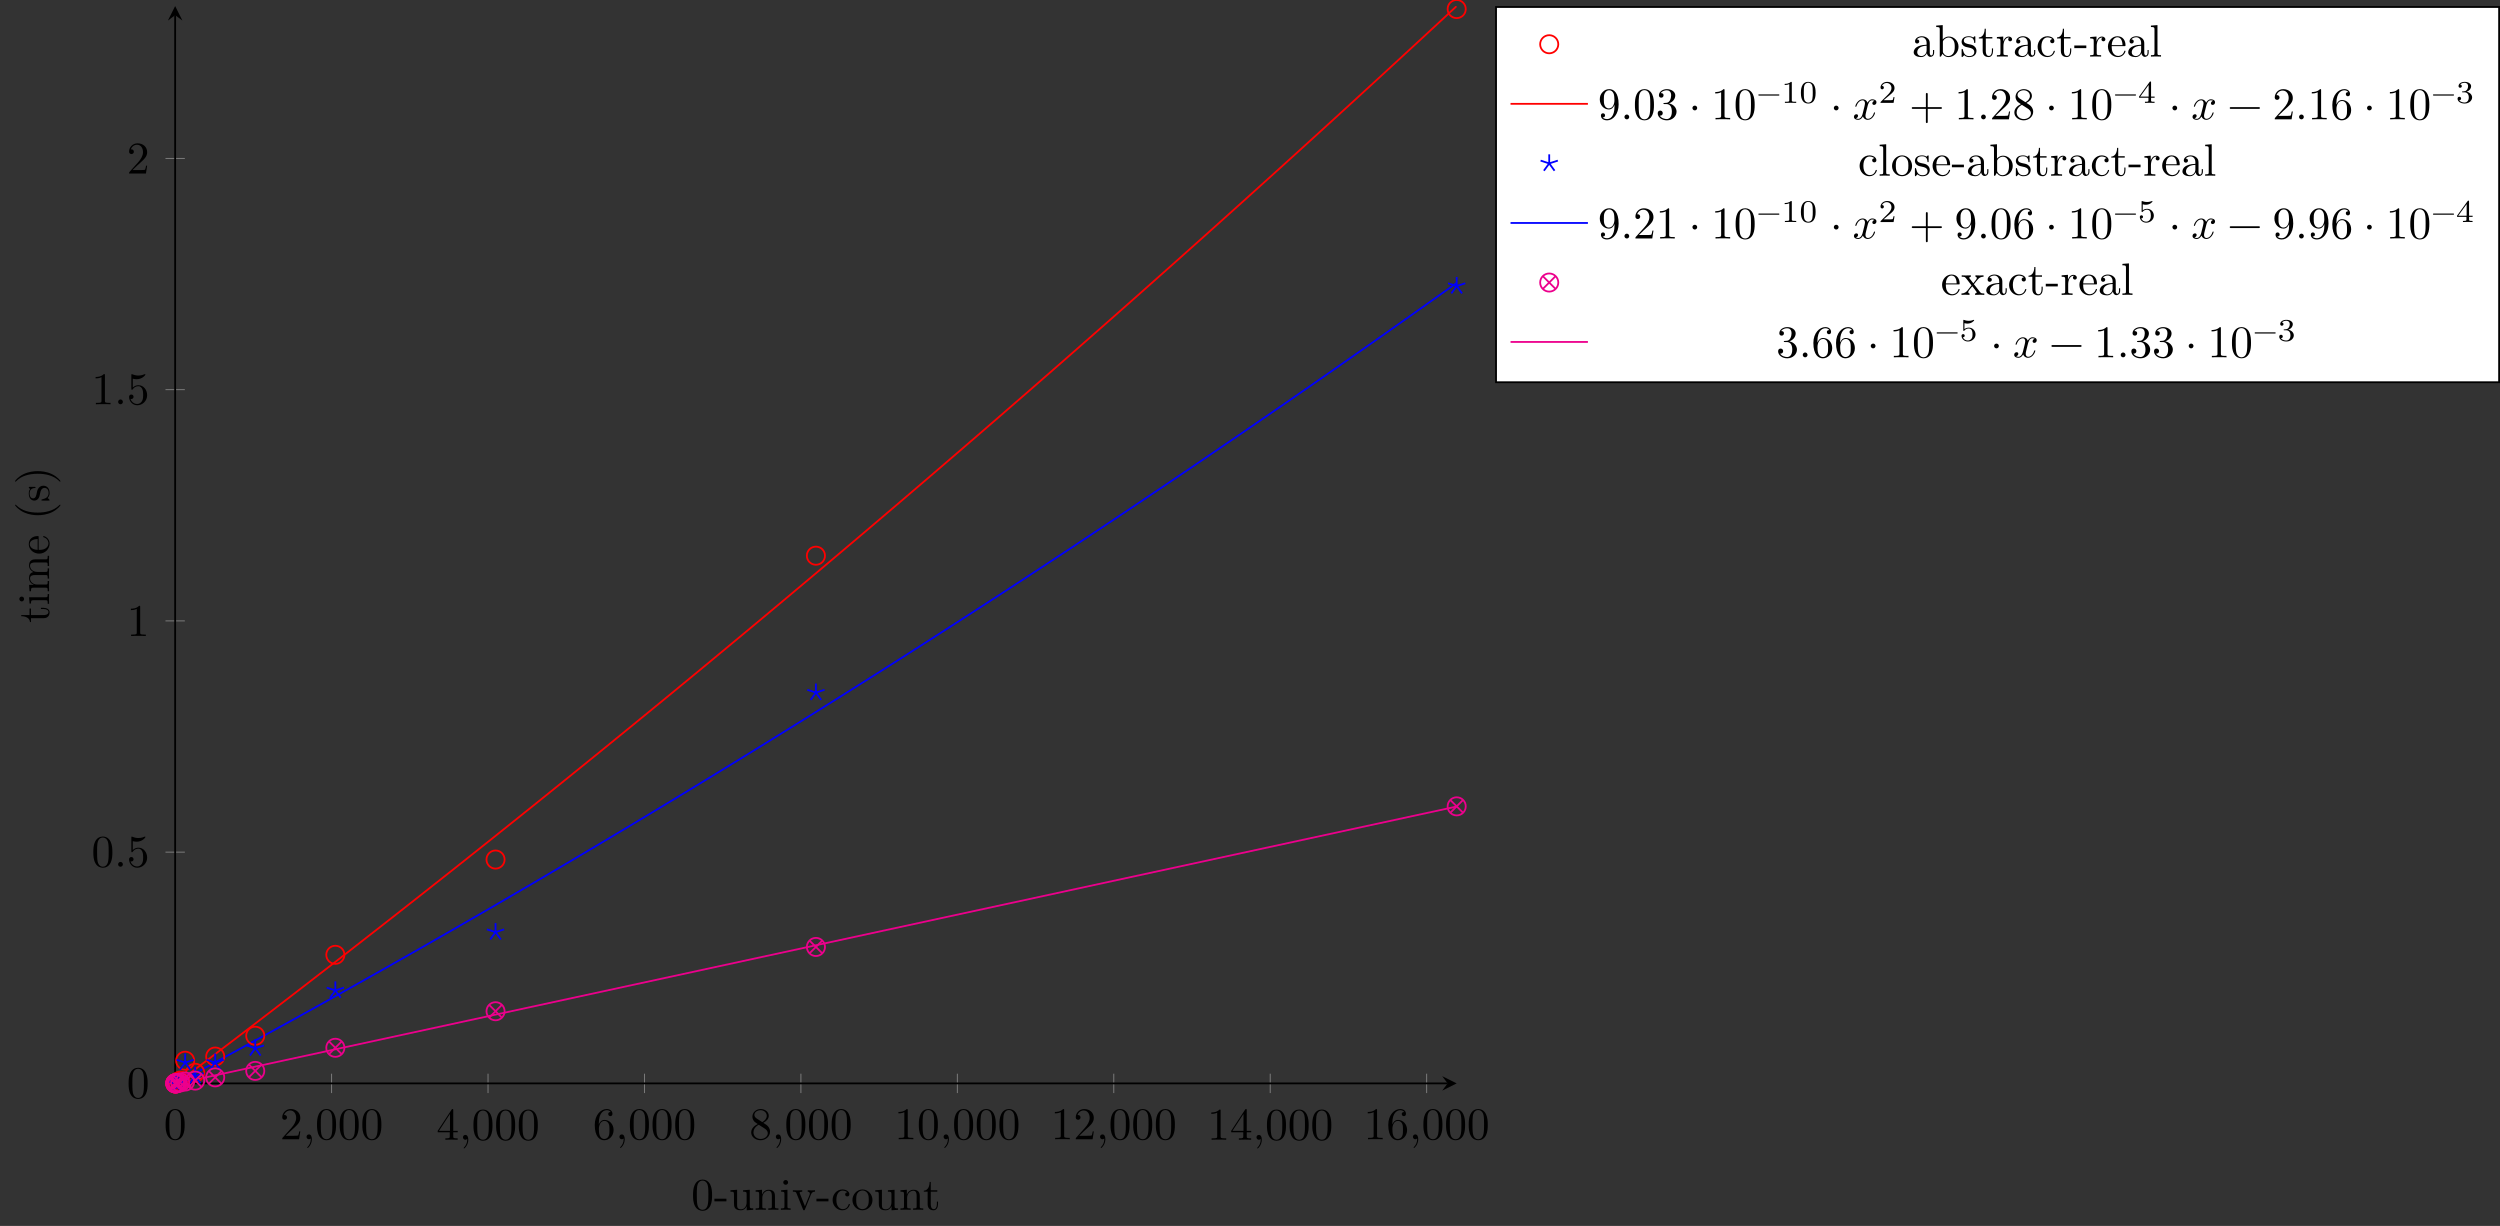 <?xml version="1.0" encoding="UTF-8"?>
<svg xmlns="http://www.w3.org/2000/svg" xmlns:xlink="http://www.w3.org/1999/xlink" width="549.527pt" height="269.467pt" viewBox="0 0 549.527 269.467" version="1.1">
<rect x="0" y="0" width="549.527" height="269.467" fill="#333333" stroke="none"/>
<defs>
<g>
<symbol overflow="visible" id="glyph0-0">
<path style="stroke:none;" d=""/>
</symbol>
<symbol overflow="visible" id="glyph0-1">
<path style="stroke:none;" d="M 4.578 -3.188 C 4.578 -3.984 4.531 -4.781 4.188 -5.516 C 3.734 -6.484 2.906 -6.641 2.5 -6.641 C 1.891 -6.641 1.172 -6.375 0.75 -5.453 C 0.438 -4.766 0.391 -3.984 0.391 -3.188 C 0.391 -2.438 0.422 -1.547 0.844 -0.781 C 1.266 0.016 2 0.219 2.484 0.219 C 3.016 0.219 3.781 0.016 4.219 -0.938 C 4.531 -1.625 4.578 -2.406 4.578 -3.188 Z M 3.766 -3.312 C 3.766 -2.562 3.766 -1.891 3.656 -1.25 C 3.5 -0.297 2.938 0 2.484 0 C 2.094 0 1.5 -0.25 1.328 -1.203 C 1.219 -1.797 1.219 -2.719 1.219 -3.312 C 1.219 -3.953 1.219 -4.609 1.297 -5.141 C 1.484 -6.328 2.234 -6.422 2.484 -6.422 C 2.812 -6.422 3.469 -6.234 3.656 -5.25 C 3.766 -4.688 3.766 -3.938 3.766 -3.312 Z M 3.766 -3.312 "/>
</symbol>
<symbol overflow="visible" id="glyph0-2">
<path style="stroke:none;" d="M 4.469 -1.734 L 4.234 -1.734 C 4.172 -1.438 4.109 -1 4 -0.844 C 3.938 -0.766 3.281 -0.766 3.062 -0.766 L 1.266 -0.766 L 2.328 -1.797 C 3.875 -3.172 4.469 -3.703 4.469 -4.703 C 4.469 -5.844 3.578 -6.641 2.359 -6.641 C 1.234 -6.641 0.5 -5.719 0.5 -4.828 C 0.5 -4.281 1 -4.281 1.031 -4.281 C 1.203 -4.281 1.547 -4.391 1.547 -4.812 C 1.547 -5.062 1.359 -5.328 1.016 -5.328 C 0.938 -5.328 0.922 -5.328 0.891 -5.312 C 1.109 -5.969 1.656 -6.328 2.234 -6.328 C 3.141 -6.328 3.562 -5.516 3.562 -4.703 C 3.562 -3.906 3.078 -3.125 2.516 -2.5 L 0.609 -0.375 C 0.5 -0.266 0.5 -0.234 0.5 0 L 4.203 0 Z M 4.469 -1.734 "/>
</symbol>
<symbol overflow="visible" id="glyph0-3">
<path style="stroke:none;" d="M 2.031 -0.016 C 2.031 -0.672 1.781 -1.062 1.391 -1.062 C 1.062 -1.062 0.859 -0.812 0.859 -0.531 C 0.859 -0.266 1.062 0 1.391 0 C 1.5 0 1.641 -0.047 1.734 -0.125 C 1.766 -0.156 1.781 -0.156 1.781 -0.156 C 1.781 -0.156 1.797 -0.156 1.797 -0.016 C 1.797 0.734 1.453 1.328 1.125 1.656 C 1.016 1.766 1.016 1.781 1.016 1.812 C 1.016 1.891 1.062 1.922 1.109 1.922 C 1.219 1.922 2.031 1.156 2.031 -0.016 Z M 2.031 -0.016 "/>
</symbol>
<symbol overflow="visible" id="glyph0-4">
<path style="stroke:none;" d="M 4.688 -1.641 L 4.688 -1.953 L 3.703 -1.953 L 3.703 -6.484 C 3.703 -6.688 3.703 -6.75 3.531 -6.75 C 3.453 -6.75 3.422 -6.75 3.344 -6.625 L 0.281 -1.953 L 0.281 -1.641 L 2.938 -1.641 L 2.938 -0.781 C 2.938 -0.422 2.906 -0.312 2.172 -0.312 L 1.969 -0.312 L 1.969 0 C 2.375 -0.031 2.891 -0.031 3.312 -0.031 C 3.734 -0.031 4.25 -0.031 4.672 0 L 4.672 -0.312 L 4.453 -0.312 C 3.719 -0.312 3.703 -0.422 3.703 -0.781 L 3.703 -1.641 Z M 2.984 -1.953 L 0.562 -1.953 L 2.984 -5.672 Z M 2.984 -1.953 "/>
</symbol>
<symbol overflow="visible" id="glyph0-5">
<path style="stroke:none;" d="M 4.562 -2.031 C 4.562 -3.297 3.672 -4.25 2.562 -4.25 C 1.891 -4.25 1.516 -3.75 1.312 -3.266 L 1.312 -3.516 C 1.312 -6.031 2.547 -6.391 3.062 -6.391 C 3.297 -6.391 3.719 -6.328 3.938 -5.984 C 3.781 -5.984 3.391 -5.984 3.391 -5.547 C 3.391 -5.234 3.625 -5.078 3.844 -5.078 C 4 -5.078 4.312 -5.172 4.312 -5.562 C 4.312 -6.156 3.875 -6.641 3.047 -6.641 C 1.766 -6.641 0.422 -5.359 0.422 -3.156 C 0.422 -0.484 1.578 0.219 2.5 0.219 C 3.609 0.219 4.562 -0.719 4.562 -2.031 Z M 3.656 -2.047 C 3.656 -1.562 3.656 -1.062 3.484 -0.703 C 3.188 -0.109 2.734 -0.062 2.5 -0.062 C 1.875 -0.062 1.578 -0.656 1.516 -0.812 C 1.328 -1.281 1.328 -2.078 1.328 -2.25 C 1.328 -3.031 1.656 -4.031 2.547 -4.031 C 2.719 -4.031 3.172 -4.031 3.484 -3.406 C 3.656 -3.047 3.656 -2.531 3.656 -2.047 Z M 3.656 -2.047 "/>
</symbol>
<symbol overflow="visible" id="glyph0-6">
<path style="stroke:none;" d="M 4.562 -1.672 C 4.562 -2.031 4.453 -2.484 4.062 -2.906 C 3.875 -3.109 3.719 -3.203 3.078 -3.609 C 3.797 -3.984 4.281 -4.5 4.281 -5.156 C 4.281 -6.078 3.406 -6.641 2.5 -6.641 C 1.5 -6.641 0.688 -5.906 0.688 -4.969 C 0.688 -4.797 0.703 -4.344 1.125 -3.875 C 1.234 -3.766 1.609 -3.516 1.859 -3.344 C 1.281 -3.047 0.422 -2.5 0.422 -1.5 C 0.422 -0.453 1.438 0.219 2.484 0.219 C 3.609 0.219 4.562 -0.609 4.562 -1.672 Z M 3.844 -5.156 C 3.844 -4.578 3.453 -4.109 2.859 -3.766 L 1.625 -4.562 C 1.172 -4.859 1.125 -5.188 1.125 -5.359 C 1.125 -5.969 1.781 -6.391 2.484 -6.391 C 3.203 -6.391 3.844 -5.875 3.844 -5.156 Z M 4.062 -1.312 C 4.062 -0.578 3.312 -0.062 2.5 -0.062 C 1.641 -0.062 0.922 -0.672 0.922 -1.5 C 0.922 -2.078 1.234 -2.719 2.078 -3.188 L 3.312 -2.406 C 3.594 -2.219 4.062 -1.922 4.062 -1.312 Z M 4.062 -1.312 "/>
</symbol>
<symbol overflow="visible" id="glyph0-7">
<path style="stroke:none;" d="M 4.172 0 L 4.172 -0.312 L 3.859 -0.312 C 2.953 -0.312 2.938 -0.422 2.938 -0.781 L 2.938 -6.375 C 2.938 -6.625 2.938 -6.641 2.703 -6.641 C 2.078 -6 1.203 -6 0.891 -6 L 0.891 -5.688 C 1.094 -5.688 1.672 -5.688 2.188 -5.953 L 2.188 -0.781 C 2.188 -0.422 2.156 -0.312 1.266 -0.312 L 0.953 -0.312 L 0.953 0 C 1.297 -0.031 2.156 -0.031 2.562 -0.031 C 2.953 -0.031 3.828 -0.031 4.172 0 Z M 4.172 0 "/>
</symbol>
<symbol overflow="visible" id="glyph0-8">
<path style="stroke:none;" d="M 1.906 -0.531 C 1.906 -0.812 1.672 -1.062 1.391 -1.062 C 1.094 -1.062 0.859 -0.812 0.859 -0.531 C 0.859 -0.234 1.094 0 1.391 0 C 1.672 0 1.906 -0.234 1.906 -0.531 Z M 1.906 -0.531 "/>
</symbol>
<symbol overflow="visible" id="glyph0-9">
<path style="stroke:none;" d="M 4.469 -2 C 4.469 -3.188 3.656 -4.188 2.578 -4.188 C 2.109 -4.188 1.672 -4.031 1.312 -3.672 L 1.312 -5.625 C 1.516 -5.562 1.844 -5.5 2.156 -5.5 C 3.391 -5.5 4.094 -6.406 4.094 -6.531 C 4.094 -6.594 4.062 -6.641 3.984 -6.641 C 3.984 -6.641 3.953 -6.641 3.906 -6.609 C 3.703 -6.516 3.219 -6.312 2.547 -6.312 C 2.156 -6.312 1.688 -6.391 1.219 -6.594 C 1.141 -6.625 1.109 -6.625 1.109 -6.625 C 1 -6.625 1 -6.547 1 -6.391 L 1 -3.438 C 1 -3.266 1 -3.188 1.141 -3.188 C 1.219 -3.188 1.234 -3.203 1.281 -3.266 C 1.391 -3.422 1.75 -3.969 2.562 -3.969 C 3.078 -3.969 3.328 -3.516 3.406 -3.328 C 3.562 -2.953 3.594 -2.578 3.594 -2.078 C 3.594 -1.719 3.594 -1.125 3.344 -0.703 C 3.109 -0.312 2.734 -0.062 2.281 -0.062 C 1.562 -0.062 0.984 -0.594 0.812 -1.172 C 0.844 -1.172 0.875 -1.156 0.984 -1.156 C 1.312 -1.156 1.484 -1.406 1.484 -1.641 C 1.484 -1.891 1.312 -2.141 0.984 -2.141 C 0.844 -2.141 0.5 -2.062 0.5 -1.609 C 0.5 -0.75 1.188 0.219 2.297 0.219 C 3.453 0.219 4.469 -0.734 4.469 -2 Z M 4.469 -2 "/>
</symbol>
<symbol overflow="visible" id="glyph0-10">
<path style="stroke:none;" d="M 4.562 -3.281 C 4.562 -5.969 3.406 -6.641 2.516 -6.641 C 1.969 -6.641 1.484 -6.453 1.062 -6.016 C 0.641 -5.562 0.422 -5.141 0.422 -4.391 C 0.422 -3.156 1.297 -2.172 2.406 -2.172 C 3.016 -2.172 3.422 -2.594 3.656 -3.172 L 3.656 -2.844 C 3.656 -0.516 2.625 -0.062 2.047 -0.062 C 1.875 -0.062 1.328 -0.078 1.062 -0.422 C 1.5 -0.422 1.578 -0.703 1.578 -0.875 C 1.578 -1.188 1.344 -1.328 1.125 -1.328 C 0.969 -1.328 0.672 -1.25 0.672 -0.859 C 0.672 -0.188 1.203 0.219 2.047 0.219 C 3.344 0.219 4.562 -1.141 4.562 -3.281 Z M 3.641 -4.203 C 3.641 -3.375 3.297 -2.406 2.422 -2.406 C 2.266 -2.406 1.797 -2.406 1.5 -3.031 C 1.312 -3.406 1.312 -3.891 1.312 -4.391 C 1.312 -4.922 1.312 -5.391 1.531 -5.766 C 1.797 -6.266 2.172 -6.391 2.516 -6.391 C 2.984 -6.391 3.312 -6.047 3.484 -5.609 C 3.594 -5.281 3.641 -4.656 3.641 -4.203 Z M 3.641 -4.203 "/>
</symbol>
<symbol overflow="visible" id="glyph0-11">
<path style="stroke:none;" d="M 4.562 -1.703 C 4.562 -2.516 3.922 -3.297 2.891 -3.516 C 3.703 -3.781 4.281 -4.469 4.281 -5.266 C 4.281 -6.078 3.406 -6.641 2.453 -6.641 C 1.453 -6.641 0.688 -6.047 0.688 -5.281 C 0.688 -4.953 0.906 -4.766 1.203 -4.766 C 1.5 -4.766 1.703 -4.984 1.703 -5.281 C 1.703 -5.766 1.234 -5.766 1.094 -5.766 C 1.391 -6.266 2.047 -6.391 2.406 -6.391 C 2.828 -6.391 3.375 -6.172 3.375 -5.281 C 3.375 -5.156 3.344 -4.578 3.094 -4.141 C 2.797 -3.656 2.453 -3.625 2.203 -3.625 C 2.125 -3.609 1.891 -3.594 1.812 -3.594 C 1.734 -3.578 1.672 -3.562 1.672 -3.469 C 1.672 -3.359 1.734 -3.359 1.906 -3.359 L 2.344 -3.359 C 3.156 -3.359 3.531 -2.688 3.531 -1.703 C 3.531 -0.344 2.844 -0.062 2.406 -0.062 C 1.969 -0.062 1.219 -0.234 0.875 -0.812 C 1.219 -0.766 1.531 -0.984 1.531 -1.359 C 1.531 -1.719 1.266 -1.922 0.984 -1.922 C 0.734 -1.922 0.422 -1.781 0.422 -1.344 C 0.422 -0.438 1.344 0.219 2.438 0.219 C 3.656 0.219 4.562 -0.688 4.562 -1.703 Z M 4.562 -1.703 "/>
</symbol>
<symbol overflow="visible" id="glyph0-12">
<path style="stroke:none;" d="M 1.906 -2.5 C 1.906 -2.781 1.672 -3.016 1.391 -3.016 C 1.094 -3.016 0.859 -2.781 0.859 -2.5 C 0.859 -2.203 1.094 -1.969 1.391 -1.969 C 1.672 -1.969 1.906 -2.203 1.906 -2.5 Z M 1.906 -2.5 "/>
</symbol>
<symbol overflow="visible" id="glyph0-13">
<path style="stroke:none;" d="M 5.25 -3.75 C 5.25 -4.266 4.672 -4.406 4.328 -4.406 C 3.75 -4.406 3.406 -3.875 3.281 -3.656 C 3.031 -4.312 2.5 -4.406 2.203 -4.406 C 1.172 -4.406 0.594 -3.125 0.594 -2.875 C 0.594 -2.766 0.719 -2.766 0.719 -2.766 C 0.797 -2.766 0.828 -2.797 0.844 -2.875 C 1.188 -3.938 1.844 -4.188 2.188 -4.188 C 2.375 -4.188 2.719 -4.094 2.719 -3.516 C 2.719 -3.203 2.547 -2.547 2.188 -1.141 C 2.031 -0.531 1.672 -0.109 1.234 -0.109 C 1.172 -0.109 0.953 -0.109 0.734 -0.234 C 0.984 -0.297 1.203 -0.5 1.203 -0.781 C 1.203 -1.047 0.984 -1.125 0.844 -1.125 C 0.531 -1.125 0.297 -0.875 0.297 -0.547 C 0.297 -0.094 0.781 0.109 1.219 0.109 C 1.891 0.109 2.25 -0.594 2.266 -0.641 C 2.391 -0.281 2.75 0.109 3.344 0.109 C 4.375 0.109 4.938 -1.172 4.938 -1.422 C 4.938 -1.531 4.859 -1.531 4.828 -1.531 C 4.734 -1.531 4.719 -1.484 4.688 -1.422 C 4.359 -0.344 3.688 -0.109 3.375 -0.109 C 2.984 -0.109 2.828 -0.422 2.828 -0.766 C 2.828 -0.984 2.875 -1.203 2.984 -1.641 L 3.328 -3.016 C 3.391 -3.266 3.625 -4.188 4.312 -4.188 C 4.359 -4.188 4.609 -4.188 4.812 -4.062 C 4.531 -4 4.344 -3.766 4.344 -3.516 C 4.344 -3.359 4.453 -3.172 4.719 -3.172 C 4.938 -3.172 5.25 -3.344 5.25 -3.75 Z M 5.25 -3.75 "/>
</symbol>
<symbol overflow="visible" id="glyph0-14">
<path style="stroke:none;" d="M 7.203 -2.5 C 7.203 -2.609 7.109 -2.688 7 -2.688 L 4.078 -2.688 L 4.078 -5.609 C 4.078 -5.719 3.984 -5.812 3.875 -5.812 C 3.766 -5.812 3.672 -5.719 3.672 -5.609 L 3.672 -2.688 L 0.75 -2.688 C 0.641 -2.688 0.562 -2.609 0.562 -2.5 C 0.562 -2.375 0.641 -2.297 0.75 -2.297 L 3.672 -2.297 L 3.672 0.625 C 3.672 0.734 3.766 0.828 3.875 0.828 C 3.984 0.828 4.078 0.734 4.078 0.625 L 4.078 -2.297 L 7 -2.297 C 7.109 -2.297 7.203 -2.375 7.203 -2.5 Z M 7.203 -2.5 "/>
</symbol>
<symbol overflow="visible" id="glyph0-15">
<path style="stroke:none;" d="M 7.203 -2.5 C 7.203 -2.609 7.109 -2.688 7 -2.688 L 0.75 -2.688 C 0.641 -2.688 0.562 -2.609 0.562 -2.5 C 0.562 -2.375 0.641 -2.297 0.75 -2.297 L 7 -2.297 C 7.109 -2.297 7.203 -2.375 7.203 -2.5 Z M 7.203 -2.5 "/>
</symbol>
<symbol overflow="visible" id="glyph1-0">
<path style="stroke:none;" d=""/>
</symbol>
<symbol overflow="visible" id="glyph1-1">
<path style="stroke:none;" d="M 4.578 -3.188 C 4.578 -3.984 4.531 -4.781 4.188 -5.516 C 3.734 -6.484 2.906 -6.641 2.5 -6.641 C 1.891 -6.641 1.172 -6.375 0.75 -5.453 C 0.438 -4.766 0.391 -3.984 0.391 -3.188 C 0.391 -2.438 0.422 -1.547 0.844 -0.781 C 1.266 0.016 2 0.219 2.484 0.219 C 3.016 0.219 3.781 0.016 4.219 -0.938 C 4.531 -1.625 4.578 -2.406 4.578 -3.188 Z M 3.766 -3.312 C 3.766 -2.562 3.766 -1.891 3.656 -1.25 C 3.5 -0.297 2.938 0 2.484 0 C 2.094 0 1.5 -0.25 1.328 -1.203 C 1.219 -1.797 1.219 -2.719 1.219 -3.312 C 1.219 -3.953 1.219 -4.609 1.297 -5.141 C 1.484 -6.328 2.234 -6.422 2.484 -6.422 C 2.812 -6.422 3.469 -6.234 3.656 -5.25 C 3.766 -4.688 3.766 -3.938 3.766 -3.312 Z M 3.766 -3.312 "/>
</symbol>
<symbol overflow="visible" id="glyph1-2">
<path style="stroke:none;" d="M 2.75 -1.859 L 2.75 -2.438 L 0.109 -2.438 L 0.109 -1.859 Z M 2.75 -1.859 "/>
</symbol>
<symbol overflow="visible" id="glyph1-3">
<path style="stroke:none;" d="M 5.328 0 L 5.328 -0.312 C 4.641 -0.312 4.562 -0.375 4.562 -0.875 L 4.562 -4.406 L 3.094 -4.297 L 3.094 -3.984 C 3.781 -3.984 3.875 -3.922 3.875 -3.422 L 3.875 -1.656 C 3.875 -0.781 3.391 -0.109 2.656 -0.109 C 1.828 -0.109 1.781 -0.578 1.781 -1.094 L 1.781 -4.406 L 0.312 -4.297 L 0.312 -3.984 C 1.094 -3.984 1.094 -3.953 1.094 -3.078 L 1.094 -1.578 C 1.094 -0.797 1.094 0.109 2.609 0.109 C 3.172 0.109 3.609 -0.172 3.891 -0.781 L 3.891 0.109 Z M 5.328 0 "/>
</symbol>
<symbol overflow="visible" id="glyph1-4">
<path style="stroke:none;" d="M 5.328 0 L 5.328 -0.312 C 4.812 -0.312 4.562 -0.312 4.562 -0.609 L 4.562 -2.516 C 4.562 -3.375 4.562 -3.672 4.25 -4.031 C 4.109 -4.203 3.781 -4.406 3.203 -4.406 C 2.469 -4.406 2 -3.984 1.719 -3.359 L 1.719 -4.406 L 0.312 -4.297 L 0.312 -3.984 C 1.016 -3.984 1.094 -3.922 1.094 -3.422 L 1.094 -0.75 C 1.094 -0.312 0.984 -0.312 0.312 -0.312 L 0.312 0 L 1.453 -0.031 L 2.562 0 L 2.562 -0.312 C 1.891 -0.312 1.781 -0.312 1.781 -0.75 L 1.781 -2.594 C 1.781 -3.625 2.5 -4.188 3.125 -4.188 C 3.766 -4.188 3.875 -3.656 3.875 -3.078 L 3.875 -0.75 C 3.875 -0.312 3.766 -0.312 3.094 -0.312 L 3.094 0 L 4.219 -0.031 Z M 5.328 0 "/>
</symbol>
<symbol overflow="visible" id="glyph1-5">
<path style="stroke:none;" d="M 2.469 0 L 2.469 -0.312 C 1.797 -0.312 1.766 -0.359 1.766 -0.75 L 1.766 -4.406 L 0.375 -4.297 L 0.375 -3.984 C 1.016 -3.984 1.109 -3.922 1.109 -3.438 L 1.109 -0.75 C 1.109 -0.312 1 -0.312 0.328 -0.312 L 0.328 0 L 1.422 -0.031 C 1.781 -0.031 2.125 -0.016 2.469 0 Z M 1.906 -6.016 C 1.906 -6.297 1.688 -6.547 1.391 -6.547 C 1.047 -6.547 0.844 -6.266 0.844 -6.016 C 0.844 -5.75 1.078 -5.5 1.375 -5.5 C 1.719 -5.5 1.906 -5.766 1.906 -6.016 Z M 1.906 -6.016 "/>
</symbol>
<symbol overflow="visible" id="glyph1-6">
<path style="stroke:none;" d="M 5.062 -3.984 L 5.062 -4.297 C 4.828 -4.281 4.547 -4.266 4.312 -4.266 L 3.453 -4.297 L 3.453 -3.984 C 3.812 -3.984 3.922 -3.75 3.922 -3.562 C 3.922 -3.469 3.906 -3.422 3.875 -3.312 L 2.844 -0.781 L 1.734 -3.562 C 1.672 -3.688 1.672 -3.734 1.672 -3.734 C 1.672 -3.984 2.062 -3.984 2.25 -3.984 L 2.25 -4.297 L 1.156 -4.266 C 0.891 -4.266 0.484 -4.281 0.188 -4.297 L 0.188 -3.984 C 0.812 -3.984 0.859 -3.922 0.984 -3.625 L 2.422 -0.078 C 2.484 0.062 2.5 0.109 2.625 0.109 C 2.766 0.109 2.797 0.016 2.844 -0.078 L 4.141 -3.312 C 4.234 -3.547 4.406 -3.984 5.062 -3.984 Z M 5.062 -3.984 "/>
</symbol>
<symbol overflow="visible" id="glyph1-7">
<path style="stroke:none;" d="M 4.141 -1.188 C 4.141 -1.281 4.031 -1.281 4 -1.281 C 3.922 -1.281 3.891 -1.25 3.875 -1.188 C 3.594 -0.266 2.938 -0.141 2.578 -0.141 C 2.047 -0.141 1.172 -0.562 1.172 -2.172 C 1.172 -3.797 1.984 -4.219 2.516 -4.219 C 2.609 -4.219 3.234 -4.203 3.578 -3.844 C 3.172 -3.812 3.109 -3.516 3.109 -3.391 C 3.109 -3.125 3.297 -2.938 3.562 -2.938 C 3.828 -2.938 4.031 -3.094 4.031 -3.406 C 4.031 -4.078 3.266 -4.469 2.5 -4.469 C 1.25 -4.469 0.344 -3.391 0.344 -2.156 C 0.344 -0.875 1.328 0.109 2.484 0.109 C 3.812 0.109 4.141 -1.094 4.141 -1.188 Z M 4.141 -1.188 "/>
</symbol>
<symbol overflow="visible" id="glyph1-8">
<path style="stroke:none;" d="M 4.688 -2.141 C 4.688 -3.406 3.703 -4.469 2.5 -4.469 C 1.25 -4.469 0.281 -3.375 0.281 -2.141 C 0.281 -0.844 1.312 0.109 2.484 0.109 C 3.688 0.109 4.688 -0.875 4.688 -2.141 Z M 3.875 -2.219 C 3.875 -1.859 3.875 -1.312 3.656 -0.875 C 3.422 -0.422 2.984 -0.141 2.5 -0.141 C 2.062 -0.141 1.625 -0.344 1.359 -0.812 C 1.109 -1.25 1.109 -1.859 1.109 -2.219 C 1.109 -2.609 1.109 -3.141 1.344 -3.578 C 1.609 -4.031 2.078 -4.25 2.484 -4.25 C 2.922 -4.25 3.344 -4.031 3.609 -3.594 C 3.875 -3.172 3.875 -2.594 3.875 -2.219 Z M 3.875 -2.219 "/>
</symbol>
<symbol overflow="visible" id="glyph1-9">
<path style="stroke:none;" d="M 3.312 -1.234 L 3.312 -1.797 L 3.062 -1.797 L 3.062 -1.25 C 3.062 -0.516 2.766 -0.141 2.391 -0.141 C 1.719 -0.141 1.719 -1.047 1.719 -1.219 L 1.719 -3.984 L 3.156 -3.984 L 3.156 -4.297 L 1.719 -4.297 L 1.719 -6.125 L 1.469 -6.125 C 1.469 -5.312 1.172 -4.25 0.188 -4.203 L 0.188 -3.984 L 1.031 -3.984 L 1.031 -1.234 C 1.031 -0.016 1.969 0.109 2.328 0.109 C 3.031 0.109 3.312 -0.594 3.312 -1.234 Z M 3.312 -1.234 "/>
</symbol>
<symbol overflow="visible" id="glyph1-10">
<path style="stroke:none;" d="M 4.812 -0.891 L 4.812 -1.453 L 4.562 -1.453 L 4.562 -0.891 C 4.562 -0.312 4.312 -0.25 4.203 -0.25 C 3.875 -0.25 3.844 -0.703 3.844 -0.75 L 3.844 -2.734 C 3.844 -3.156 3.844 -3.547 3.484 -3.922 C 3.094 -4.312 2.594 -4.469 2.109 -4.469 C 1.297 -4.469 0.609 -4 0.609 -3.344 C 0.609 -3.047 0.812 -2.875 1.062 -2.875 C 1.344 -2.875 1.531 -3.078 1.531 -3.328 C 1.531 -3.453 1.469 -3.781 1.016 -3.781 C 1.281 -4.141 1.781 -4.25 2.094 -4.25 C 2.578 -4.25 3.156 -3.859 3.156 -2.969 L 3.156 -2.609 C 2.641 -2.578 1.938 -2.547 1.312 -2.25 C 0.562 -1.906 0.312 -1.391 0.312 -0.953 C 0.312 -0.141 1.281 0.109 1.906 0.109 C 2.578 0.109 3.031 -0.297 3.219 -0.75 C 3.266 -0.359 3.531 0.062 4 0.062 C 4.203 0.062 4.812 -0.078 4.812 -0.891 Z M 3.156 -1.391 C 3.156 -0.453 2.438 -0.109 1.984 -0.109 C 1.5 -0.109 1.094 -0.453 1.094 -0.953 C 1.094 -1.5 1.5 -2.328 3.156 -2.391 Z M 3.156 -1.391 "/>
</symbol>
<symbol overflow="visible" id="glyph1-11">
<path style="stroke:none;" d="M 5.188 -2.156 C 5.188 -3.422 4.219 -4.406 3.078 -4.406 C 2.297 -4.406 1.875 -3.938 1.719 -3.766 L 1.719 -6.922 L 0.281 -6.812 L 0.281 -6.5 C 0.984 -6.5 1.062 -6.438 1.062 -5.938 L 1.062 0 L 1.312 0 L 1.672 -0.625 C 1.812 -0.391 2.234 0.109 2.969 0.109 C 4.156 0.109 5.188 -0.875 5.188 -2.156 Z M 4.359 -2.156 C 4.359 -1.797 4.344 -1.203 4.062 -0.75 C 3.844 -0.438 3.469 -0.109 2.938 -0.109 C 2.484 -0.109 2.125 -0.344 1.891 -0.719 C 1.75 -0.922 1.75 -0.953 1.75 -1.141 L 1.75 -3.188 C 1.75 -3.375 1.75 -3.391 1.859 -3.547 C 2.25 -4.109 2.797 -4.188 3.031 -4.188 C 3.484 -4.188 3.844 -3.922 4.078 -3.547 C 4.344 -3.141 4.359 -2.578 4.359 -2.156 Z M 4.359 -2.156 "/>
</symbol>
<symbol overflow="visible" id="glyph1-12">
<path style="stroke:none;" d="M 3.594 -1.281 C 3.594 -1.797 3.297 -2.109 3.172 -2.219 C 2.844 -2.547 2.453 -2.625 2.031 -2.703 C 1.469 -2.812 0.812 -2.938 0.812 -3.516 C 0.812 -3.875 1.062 -4.281 1.922 -4.281 C 3.016 -4.281 3.078 -3.375 3.094 -3.078 C 3.094 -2.984 3.203 -2.984 3.203 -2.984 C 3.344 -2.984 3.344 -3.031 3.344 -3.219 L 3.344 -4.234 C 3.344 -4.391 3.344 -4.469 3.234 -4.469 C 3.188 -4.469 3.156 -4.469 3.031 -4.344 C 3 -4.312 2.906 -4.219 2.859 -4.188 C 2.484 -4.469 2.078 -4.469 1.922 -4.469 C 0.703 -4.469 0.328 -3.797 0.328 -3.234 C 0.328 -2.891 0.484 -2.609 0.75 -2.391 C 1.078 -2.141 1.359 -2.078 2.078 -1.938 C 2.297 -1.891 3.109 -1.734 3.109 -1.016 C 3.109 -0.516 2.766 -0.109 1.984 -0.109 C 1.141 -0.109 0.781 -0.672 0.594 -1.531 C 0.562 -1.656 0.562 -1.688 0.453 -1.688 C 0.328 -1.688 0.328 -1.625 0.328 -1.453 L 0.328 -0.125 C 0.328 0.047 0.328 0.109 0.438 0.109 C 0.484 0.109 0.5 0.094 0.688 -0.094 C 0.703 -0.109 0.703 -0.125 0.891 -0.312 C 1.328 0.094 1.781 0.109 1.984 0.109 C 3.125 0.109 3.594 -0.562 3.594 -1.281 Z M 3.594 -1.281 "/>
</symbol>
<symbol overflow="visible" id="glyph1-13">
<path style="stroke:none;" d="M 3.625 -3.797 C 3.625 -4.109 3.312 -4.406 2.891 -4.406 C 2.156 -4.406 1.797 -3.734 1.672 -3.312 L 1.672 -4.406 L 0.281 -4.297 L 0.281 -3.984 C 0.984 -3.984 1.062 -3.922 1.062 -3.422 L 1.062 -0.75 C 1.062 -0.312 0.953 -0.312 0.281 -0.312 L 0.281 0 L 1.422 -0.031 C 1.812 -0.031 2.281 -0.031 2.688 0 L 2.688 -0.312 L 2.469 -0.312 C 1.734 -0.312 1.719 -0.422 1.719 -0.781 L 1.719 -2.312 C 1.719 -3.297 2.141 -4.188 2.891 -4.188 C 2.953 -4.188 2.984 -4.188 3 -4.172 C 2.969 -4.172 2.766 -4.047 2.766 -3.781 C 2.766 -3.516 2.984 -3.359 3.203 -3.359 C 3.375 -3.359 3.625 -3.484 3.625 -3.797 Z M 3.625 -3.797 "/>
</symbol>
<symbol overflow="visible" id="glyph1-14">
<path style="stroke:none;" d="M 4.141 -1.188 C 4.141 -1.281 4.062 -1.312 4 -1.312 C 3.922 -1.312 3.891 -1.25 3.875 -1.172 C 3.531 -0.141 2.625 -0.141 2.531 -0.141 C 2.031 -0.141 1.641 -0.438 1.406 -0.812 C 1.109 -1.281 1.109 -1.938 1.109 -2.297 L 3.891 -2.297 C 4.109 -2.297 4.141 -2.297 4.141 -2.516 C 4.141 -3.5 3.594 -4.469 2.359 -4.469 C 1.203 -4.469 0.281 -3.438 0.281 -2.188 C 0.281 -0.859 1.328 0.109 2.469 0.109 C 3.688 0.109 4.141 -1 4.141 -1.188 Z M 3.484 -2.516 L 1.109 -2.516 C 1.172 -4 2.016 -4.25 2.359 -4.25 C 3.375 -4.25 3.484 -2.906 3.484 -2.516 Z M 3.484 -2.516 "/>
</symbol>
<symbol overflow="visible" id="glyph1-15">
<path style="stroke:none;" d="M 2.547 0 L 2.547 -0.312 C 1.875 -0.312 1.766 -0.312 1.766 -0.75 L 1.766 -6.922 L 0.328 -6.812 L 0.328 -6.5 C 1.031 -6.5 1.109 -6.438 1.109 -5.938 L 1.109 -0.75 C 1.109 -0.312 1 -0.312 0.328 -0.312 L 0.328 0 L 1.438 -0.031 Z M 2.547 0 "/>
</symbol>
<symbol overflow="visible" id="glyph1-16">
<path style="stroke:none;" d="M 5.141 0 L 5.141 -0.312 C 4.609 -0.312 4.422 -0.328 4.203 -0.625 L 2.859 -2.344 C 3.156 -2.719 3.531 -3.203 3.781 -3.469 C 4.094 -3.828 4.5 -3.984 4.969 -3.984 L 4.969 -4.297 C 4.703 -4.281 4.406 -4.266 4.141 -4.266 C 3.844 -4.266 3.312 -4.281 3.188 -4.297 L 3.188 -3.984 C 3.406 -3.969 3.484 -3.844 3.484 -3.672 C 3.484 -3.516 3.375 -3.391 3.328 -3.328 L 2.719 -2.547 L 1.938 -3.562 C 1.844 -3.656 1.844 -3.672 1.844 -3.734 C 1.844 -3.891 2 -3.984 2.188 -3.984 L 2.188 -4.297 L 1.109 -4.266 C 0.906 -4.266 0.438 -4.281 0.172 -4.297 L 0.172 -3.984 C 0.875 -3.984 0.875 -3.984 1.344 -3.375 L 2.328 -2.094 C 1.859 -1.5 1.859 -1.469 1.391 -0.906 C 0.922 -0.328 0.328 -0.312 0.125 -0.312 L 0.125 0 C 0.375 -0.016 0.688 -0.031 0.953 -0.031 L 1.891 0 L 1.891 -0.312 C 1.672 -0.344 1.609 -0.469 1.609 -0.625 C 1.609 -0.844 1.891 -1.172 2.5 -1.891 L 3.266 -0.891 C 3.344 -0.781 3.469 -0.625 3.469 -0.562 C 3.469 -0.469 3.375 -0.312 3.109 -0.312 L 3.109 0 L 4.188 -0.031 C 4.453 -0.031 4.844 -0.016 5.141 0 Z M 5.141 0 "/>
</symbol>
<symbol overflow="visible" id="glyph2-0">
<path style="stroke:none;" d=""/>
</symbol>
<symbol overflow="visible" id="glyph2-1">
<path style="stroke:none;" d="M -1.234 -3.312 L -1.797 -3.312 L -1.797 -3.062 L -1.25 -3.062 C -0.516 -3.062 -0.141 -2.766 -0.141 -2.391 C -0.141 -1.719 -1.047 -1.719 -1.219 -1.719 L -3.984 -1.719 L -3.984 -3.156 L -4.297 -3.156 L -4.297 -1.719 L -6.125 -1.719 L -6.125 -1.469 C -5.312 -1.469 -4.25 -1.172 -4.203 -0.188 L -3.984 -0.188 L -3.984 -1.031 L -1.234 -1.031 C -0.016 -1.031 0.109 -1.969 0.109 -2.328 C 0.109 -3.031 -0.594 -3.312 -1.234 -3.312 Z M -1.234 -3.312 "/>
</symbol>
<symbol overflow="visible" id="glyph2-2">
<path style="stroke:none;" d="M 0 -2.469 L -0.312 -2.469 C -0.312 -1.797 -0.359 -1.766 -0.75 -1.766 L -4.406 -1.766 L -4.297 -0.375 L -3.984 -0.375 C -3.984 -1.016 -3.922 -1.109 -3.438 -1.109 L -0.75 -1.109 C -0.312 -1.109 -0.312 -1 -0.312 -0.328 L 0 -0.328 L -0.031 -1.422 C -0.031 -1.781 -0.016 -2.125 0 -2.469 Z M -6.016 -1.906 C -6.297 -1.906 -6.547 -1.688 -6.547 -1.391 C -6.547 -1.047 -6.266 -0.844 -6.016 -0.844 C -5.75 -0.844 -5.5 -1.078 -5.5 -1.375 C -5.5 -1.719 -5.766 -1.906 -6.016 -1.906 Z M -6.016 -1.906 "/>
</symbol>
<symbol overflow="visible" id="glyph2-3">
<path style="stroke:none;" d="M 0 -8.109 L -0.312 -8.109 C -0.312 -7.594 -0.312 -7.344 -0.609 -7.328 L -2.516 -7.328 C -3.375 -7.328 -3.672 -7.328 -4.031 -7.016 C -4.203 -6.875 -4.406 -6.547 -4.406 -5.969 C -4.406 -5.141 -3.812 -4.688 -3.422 -4.531 C -4.297 -4.391 -4.406 -3.656 -4.406 -3.203 C -4.406 -2.469 -3.984 -2 -3.359 -1.719 L -4.406 -1.719 L -4.297 -0.312 L -3.984 -0.312 C -3.984 -1.016 -3.922 -1.094 -3.422 -1.094 L -0.75 -1.094 C -0.312 -1.094 -0.312 -0.984 -0.312 -0.312 L 0 -0.312 L -0.031 -1.453 L 0 -2.562 L -0.312 -2.562 C -0.312 -1.891 -0.312 -1.781 -0.75 -1.781 L -2.594 -1.781 C -3.625 -1.781 -4.188 -2.5 -4.188 -3.125 C -4.188 -3.766 -3.656 -3.875 -3.078 -3.875 L -0.75 -3.875 C -0.312 -3.875 -0.312 -3.766 -0.312 -3.094 L 0 -3.094 L -0.031 -4.219 L 0 -5.328 L -0.312 -5.328 C -0.312 -4.672 -0.312 -4.562 -0.75 -4.562 L -2.594 -4.562 C -3.625 -4.562 -4.188 -5.266 -4.188 -5.906 C -4.188 -6.531 -3.656 -6.641 -3.078 -6.641 L -0.75 -6.641 C -0.312 -6.641 -0.312 -6.531 -0.312 -5.859 L 0 -5.859 L -0.031 -6.984 Z M 0 -8.109 "/>
</symbol>
<symbol overflow="visible" id="glyph2-4">
<path style="stroke:none;" d="M -1.188 -4.141 C -1.281 -4.141 -1.312 -4.062 -1.312 -4 C -1.312 -3.922 -1.25 -3.891 -1.172 -3.875 C -0.141 -3.531 -0.141 -2.625 -0.141 -2.531 C -0.141 -2.031 -0.438 -1.641 -0.812 -1.406 C -1.281 -1.109 -1.938 -1.109 -2.297 -1.109 L -2.297 -3.891 C -2.297 -4.109 -2.297 -4.141 -2.516 -4.141 C -3.5 -4.141 -4.469 -3.594 -4.469 -2.359 C -4.469 -1.203 -3.438 -0.281 -2.188 -0.281 C -0.859 -0.281 0.109 -1.328 0.109 -2.469 C 0.109 -3.688 -1 -4.141 -1.188 -4.141 Z M -2.516 -3.484 L -2.516 -1.109 C -4 -1.172 -4.25 -2.016 -4.25 -2.359 C -4.25 -3.375 -2.906 -3.484 -2.516 -3.484 Z M -2.516 -3.484 "/>
</symbol>
<symbol overflow="visible" id="glyph2-5">
<path style="stroke:none;" d="M 2.391 -3.297 C 2.359 -3.297 2.344 -3.297 2.172 -3.125 C 0.922 -1.891 -0.969 -1.562 -2.5 -1.562 C -4.234 -1.562 -5.969 -1.938 -7.203 -3.172 C -7.328 -3.297 -7.344 -3.297 -7.375 -3.297 C -7.453 -3.297 -7.484 -3.266 -7.484 -3.203 C -7.484 -3.094 -6.797 -2.203 -5.531 -1.609 C -4.438 -1.109 -3.328 -0.984 -2.5 -0.984 C -1.719 -0.984 -0.516 -1.094 0.625 -1.641 C 1.844 -2.25 2.5 -3.094 2.5 -3.203 C 2.5 -3.266 2.469 -3.297 2.391 -3.297 Z M 2.391 -3.297 "/>
</symbol>
<symbol overflow="visible" id="glyph2-6">
<path style="stroke:none;" d="M -1.281 -3.594 C -1.797 -3.594 -2.109 -3.297 -2.219 -3.172 C -2.547 -2.844 -2.625 -2.453 -2.703 -2.031 C -2.812 -1.469 -2.938 -0.812 -3.516 -0.812 C -3.875 -0.812 -4.281 -1.062 -4.281 -1.922 C -4.281 -3.016 -3.375 -3.078 -3.078 -3.094 C -2.984 -3.094 -2.984 -3.203 -2.984 -3.203 C -2.984 -3.344 -3.031 -3.344 -3.219 -3.344 L -4.234 -3.344 C -4.391 -3.344 -4.469 -3.344 -4.469 -3.234 C -4.469 -3.188 -4.469 -3.156 -4.344 -3.031 C -4.312 -3 -4.219 -2.906 -4.188 -2.859 C -4.469 -2.484 -4.469 -2.078 -4.469 -1.922 C -4.469 -0.703 -3.797 -0.328 -3.234 -0.328 C -2.891 -0.328 -2.609 -0.484 -2.391 -0.75 C -2.141 -1.078 -2.078 -1.359 -1.938 -2.078 C -1.891 -2.297 -1.734 -3.109 -1.016 -3.109 C -0.516 -3.109 -0.109 -2.766 -0.109 -1.984 C -0.109 -1.141 -0.672 -0.781 -1.531 -0.594 C -1.656 -0.562 -1.688 -0.562 -1.688 -0.453 C -1.688 -0.328 -1.625 -0.328 -1.453 -0.328 L -0.125 -0.328 C 0.047 -0.328 0.109 -0.328 0.109 -0.438 C 0.109 -0.484 0.094 -0.5 -0.094 -0.688 C -0.109 -0.703 -0.125 -0.703 -0.312 -0.891 C 0.094 -1.328 0.109 -1.781 0.109 -1.984 C 0.109 -3.125 -0.562 -3.594 -1.281 -3.594 Z M -1.281 -3.594 "/>
</symbol>
<symbol overflow="visible" id="glyph2-7">
<path style="stroke:none;" d="M -2.5 -2.875 C -3.266 -2.875 -4.469 -2.766 -5.609 -2.219 C -6.828 -1.625 -7.484 -0.766 -7.484 -0.672 C -7.484 -0.609 -7.438 -0.562 -7.375 -0.562 C -7.344 -0.562 -7.328 -0.562 -7.141 -0.75 C -6.156 -1.734 -4.578 -2.297 -2.5 -2.297 C -0.781 -2.297 0.969 -1.938 2.219 -0.703 C 2.344 -0.562 2.359 -0.562 2.391 -0.562 C 2.453 -0.562 2.5 -0.609 2.5 -0.672 C 2.5 -0.766 1.812 -1.672 0.547 -2.25 C -0.547 -2.766 -1.656 -2.875 -2.5 -2.875 Z M -2.5 -2.875 "/>
</symbol>
<symbol overflow="visible" id="glyph3-0">
<path style="stroke:none;" d=""/>
</symbol>
<symbol overflow="visible" id="glyph3-1">
<path style="stroke:none;" d="M 5.031 -1.734 C 5.031 -1.812 4.969 -1.875 4.891 -1.875 L 0.531 -1.875 C 0.453 -1.875 0.391 -1.812 0.391 -1.734 C 0.391 -1.672 0.453 -1.609 0.531 -1.609 L 4.891 -1.609 C 4.969 -1.609 5.031 -1.672 5.031 -1.734 Z M 5.031 -1.734 "/>
</symbol>
<symbol overflow="visible" id="glyph3-2">
<path style="stroke:none;" d="M 3.297 0 L 3.297 -0.25 L 3.031 -0.25 C 2.328 -0.25 2.328 -0.344 2.328 -0.578 L 2.328 -4.438 C 2.328 -4.625 2.328 -4.625 2.125 -4.625 C 1.672 -4.188 1.047 -4.188 0.766 -4.188 L 0.766 -3.938 C 0.922 -3.938 1.391 -3.938 1.766 -4.125 L 1.766 -0.578 C 1.766 -0.344 1.766 -0.25 1.078 -0.25 L 0.812 -0.25 L 0.812 0 L 2.047 -0.031 Z M 3.297 0 "/>
</symbol>
<symbol overflow="visible" id="glyph3-3">
<path style="stroke:none;" d="M 3.594 -2.219 C 3.594 -2.984 3.5 -3.547 3.188 -4.031 C 2.969 -4.344 2.531 -4.625 1.984 -4.625 C 0.359 -4.625 0.359 -2.719 0.359 -2.219 C 0.359 -1.719 0.359 0.141 1.984 0.141 C 3.594 0.141 3.594 -1.719 3.594 -2.219 Z M 2.969 -2.312 C 2.969 -1.797 2.969 -1.281 2.875 -0.844 C 2.734 -0.203 2.266 -0.062 1.984 -0.062 C 1.656 -0.062 1.234 -0.25 1.094 -0.812 C 1 -1.219 1 -1.797 1 -2.312 C 1 -2.828 1 -3.359 1.094 -3.734 C 1.25 -4.281 1.688 -4.438 1.984 -4.438 C 2.359 -4.438 2.719 -4.203 2.844 -3.797 C 2.953 -3.422 2.969 -2.922 2.969 -2.312 Z M 2.969 -2.312 "/>
</symbol>
<symbol overflow="visible" id="glyph3-4">
<path style="stroke:none;" d="M 3.516 -1.266 L 3.281 -1.266 C 3.266 -1.109 3.188 -0.703 3.094 -0.641 C 3.047 -0.594 2.516 -0.594 2.406 -0.594 L 1.125 -0.594 C 1.859 -1.234 2.109 -1.438 2.516 -1.766 C 3.031 -2.172 3.516 -2.609 3.516 -3.266 C 3.516 -4.109 2.781 -4.625 1.891 -4.625 C 1.031 -4.625 0.438 -4.016 0.438 -3.375 C 0.438 -3.031 0.734 -2.984 0.812 -2.984 C 0.969 -2.984 1.172 -3.109 1.172 -3.359 C 1.172 -3.484 1.125 -3.734 0.766 -3.734 C 0.984 -4.219 1.453 -4.375 1.781 -4.375 C 2.484 -4.375 2.844 -3.828 2.844 -3.266 C 2.844 -2.656 2.406 -2.188 2.188 -1.938 L 0.516 -0.266 C 0.438 -0.203 0.438 -0.188 0.438 0 L 3.312 0 Z M 3.516 -1.266 "/>
</symbol>
<symbol overflow="visible" id="glyph3-5">
<path style="stroke:none;" d="M 3.688 -1.141 L 3.688 -1.391 L 2.906 -1.391 L 2.906 -4.5 C 2.906 -4.641 2.906 -4.703 2.766 -4.703 C 2.672 -4.703 2.641 -4.703 2.578 -4.594 L 0.266 -1.391 L 0.266 -1.141 L 2.328 -1.141 L 2.328 -0.578 C 2.328 -0.328 2.328 -0.25 1.75 -0.25 L 1.562 -0.25 L 1.562 0 L 2.609 -0.031 L 3.672 0 L 3.672 -0.25 L 3.484 -0.25 C 2.906 -0.25 2.906 -0.328 2.906 -0.578 L 2.906 -1.141 Z M 2.375 -1.391 L 0.531 -1.391 L 2.375 -3.938 Z M 2.375 -1.391 "/>
</symbol>
<symbol overflow="visible" id="glyph3-6">
<path style="stroke:none;" d="M 3.578 -1.203 C 3.578 -1.75 3.141 -2.297 2.375 -2.453 C 3.094 -2.719 3.359 -3.234 3.359 -3.672 C 3.359 -4.219 2.734 -4.625 1.953 -4.625 C 1.188 -4.625 0.594 -4.25 0.594 -3.688 C 0.594 -3.453 0.75 -3.328 0.953 -3.328 C 1.172 -3.328 1.312 -3.484 1.312 -3.672 C 1.312 -3.875 1.172 -4.031 0.953 -4.047 C 1.203 -4.344 1.672 -4.422 1.938 -4.422 C 2.25 -4.422 2.688 -4.266 2.688 -3.672 C 2.688 -3.375 2.594 -3.047 2.406 -2.844 C 2.188 -2.578 1.984 -2.562 1.641 -2.531 C 1.469 -2.516 1.453 -2.516 1.422 -2.516 C 1.422 -2.516 1.344 -2.5 1.344 -2.422 C 1.344 -2.328 1.406 -2.328 1.531 -2.328 L 1.906 -2.328 C 2.453 -2.328 2.844 -1.953 2.844 -1.203 C 2.844 -0.344 2.328 -0.078 1.938 -0.078 C 1.656 -0.078 1.031 -0.156 0.75 -0.578 C 1.078 -0.578 1.156 -0.812 1.156 -0.969 C 1.156 -1.188 0.984 -1.344 0.766 -1.344 C 0.578 -1.344 0.375 -1.219 0.375 -0.938 C 0.375 -0.281 1.094 0.141 1.938 0.141 C 2.906 0.141 3.578 -0.516 3.578 -1.203 Z M 3.578 -1.203 "/>
</symbol>
<symbol overflow="visible" id="glyph3-7">
<path style="stroke:none;" d="M 3.516 -1.406 C 3.516 -2.188 2.922 -2.906 2.062 -2.906 C 1.75 -2.906 1.391 -2.844 1.078 -2.578 L 1.078 -3.891 C 1.438 -3.797 1.641 -3.797 1.75 -3.797 C 2.672 -3.797 3.219 -4.422 3.219 -4.531 C 3.219 -4.609 3.172 -4.625 3.141 -4.625 C 3.141 -4.625 3.109 -4.625 3.078 -4.609 C 2.906 -4.547 2.547 -4.406 2.031 -4.406 C 1.828 -4.406 1.469 -4.422 1.016 -4.594 C 0.938 -4.625 0.922 -4.625 0.922 -4.625 C 0.828 -4.625 0.828 -4.547 0.828 -4.438 L 0.828 -2.391 C 0.828 -2.266 0.828 -2.188 0.938 -2.188 C 1 -2.188 1.016 -2.188 1.078 -2.281 C 1.375 -2.656 1.812 -2.719 2.047 -2.719 C 2.469 -2.719 2.656 -2.391 2.688 -2.328 C 2.812 -2.094 2.859 -1.828 2.859 -1.422 C 2.859 -1.219 2.859 -0.812 2.641 -0.5 C 2.469 -0.25 2.172 -0.078 1.828 -0.078 C 1.375 -0.078 0.906 -0.328 0.734 -0.797 C 1 -0.781 1.141 -0.953 1.141 -1.141 C 1.141 -1.438 0.875 -1.484 0.781 -1.484 C 0.781 -1.484 0.438 -1.484 0.438 -1.109 C 0.438 -0.484 1.016 0.141 1.844 0.141 C 2.734 0.141 3.516 -0.516 3.516 -1.406 Z M 3.516 -1.406 "/>
</symbol>
</g>
<clipPath id="clip1">
  <path d="M 38.5 1.336 L 320.195 1.336 L 320.195 238.141 L 38.5 238.141 Z M 38.5 1.336 "/>
</clipPath>
<clipPath id="clip2">
  <path d="M 38.5 56 L 320.195 56 L 320.195 238.141 L 38.5 238.141 Z M 38.5 56 "/>
</clipPath>
<clipPath id="clip3">
  <path d="M 38.5 171 L 320.195 171 L 320.195 238.141 L 38.5 238.141 Z M 38.5 171 "/>
</clipPath>
<clipPath id="clip4">
  <path d="M 328 1 L 549.527 1 L 549.527 85 L 328 85 Z M 328 1 "/>
</clipPath>
</defs>
<g id="surface1">
<path style="fill:none;stroke-width:0.199;stroke-linecap:butt;stroke-linejoin:miter;stroke:rgb(50%,50%,50%);stroke-opacity:1;stroke-miterlimit:10;" d="M -0.001 -2.127 L -0.001 2.127 M 34.386 -2.127 L 34.386 2.127 M 68.772 -2.127 L 68.772 2.127 M 103.159 -2.127 L 103.159 2.127 M 137.546 -2.127 L 137.546 2.127 M 171.933 -2.127 L 171.933 2.127 M 206.319 -2.127 L 206.319 2.127 M 240.706 -2.127 L 240.706 2.127 M 275.093 -2.127 L 275.093 2.127 " transform="matrix(1,0,0,-1,38.501,238.139)"/>
<path style="fill:none;stroke-width:0.199;stroke-linecap:butt;stroke-linejoin:miter;stroke:rgb(50%,50%,50%);stroke-opacity:1;stroke-miterlimit:10;" d="M -2.126 -0.002 L 2.128 -0.002 M -2.126 50.83 L 2.128 50.83 M -2.126 101.659 L 2.128 101.659 M -2.126 152.487 L 2.128 152.487 M -2.126 203.315 L 2.128 203.315 " transform="matrix(1,0,0,-1,38.501,238.139)"/>
<path style="fill:none;stroke-width:0.399;stroke-linecap:butt;stroke-linejoin:miter;stroke:rgb(0%,0%,0%);stroke-opacity:1;stroke-miterlimit:10;" d="M -0.001 -0.002 L 279.702 -0.002 " transform="matrix(1,0,0,-1,38.501,238.139)"/>
<path style=" stroke:none;fill-rule:nonzero;fill:rgb(0%,0%,0%);fill-opacity:1;" d="M 320.195 238.141 L 317.008 236.547 L 318.203 238.141 L 317.008 239.734 "/>
<path style="fill:none;stroke-width:0.399;stroke-linecap:butt;stroke-linejoin:miter;stroke:rgb(0%,0%,0%);stroke-opacity:1;stroke-miterlimit:10;" d="M -0.001 -0.002 L -0.001 234.811 " transform="matrix(1,0,0,-1,38.501,238.139)"/>
<path style=" stroke:none;fill-rule:nonzero;fill:rgb(0%,0%,0%);fill-opacity:1;" d="M 38.5 1.336 L 36.906 4.523 L 38.5 3.328 L 40.094 4.523 "/>
<g style="fill:rgb(0%,0%,0%);fill-opacity:1;">
  <use xlink:href="#glyph0-1" x="36.011" y="250.42"/>
</g>
<g style="fill:rgb(0%,0%,0%);fill-opacity:1;">
  <use xlink:href="#glyph0-2" x="61.54" y="250.42"/>
  <use xlink:href="#glyph0-3" x="66.521" y="250.42"/>
  <use xlink:href="#glyph0-1" x="69.291" y="250.42"/>
  <use xlink:href="#glyph0-1" x="74.272" y="250.42"/>
  <use xlink:href="#glyph0-1" x="79.254" y="250.42"/>
</g>
<g style="fill:rgb(0%,0%,0%);fill-opacity:1;">
  <use xlink:href="#glyph0-4" x="95.926" y="250.529"/>
  <use xlink:href="#glyph0-3" x="100.907" y="250.529"/>
  <use xlink:href="#glyph0-1" x="103.677" y="250.529"/>
  <use xlink:href="#glyph0-1" x="108.658" y="250.529"/>
  <use xlink:href="#glyph0-1" x="113.64" y="250.529"/>
</g>
<g style="fill:rgb(0%,0%,0%);fill-opacity:1;">
  <use xlink:href="#glyph0-5" x="130.312" y="250.42"/>
  <use xlink:href="#glyph0-3" x="135.293" y="250.42"/>
  <use xlink:href="#glyph0-1" x="138.063" y="250.42"/>
  <use xlink:href="#glyph0-1" x="143.044" y="250.42"/>
  <use xlink:href="#glyph0-1" x="148.026" y="250.42"/>
</g>
<g style="fill:rgb(0%,0%,0%);fill-opacity:1;">
  <use xlink:href="#glyph0-6" x="164.698" y="250.42"/>
  <use xlink:href="#glyph0-3" x="169.679" y="250.42"/>
  <use xlink:href="#glyph0-1" x="172.449" y="250.42"/>
  <use xlink:href="#glyph0-1" x="177.43" y="250.42"/>
  <use xlink:href="#glyph0-1" x="182.412" y="250.42"/>
</g>
<g style="fill:rgb(0%,0%,0%);fill-opacity:1;">
  <use xlink:href="#glyph0-7" x="196.594" y="250.42"/>
  <use xlink:href="#glyph0-1" x="201.575" y="250.42"/>
  <use xlink:href="#glyph0-3" x="206.557" y="250.42"/>
  <use xlink:href="#glyph0-1" x="209.326" y="250.42"/>
  <use xlink:href="#glyph0-1" x="214.308" y="250.42"/>
  <use xlink:href="#glyph0-1" x="219.289" y="250.42"/>
</g>
<g style="fill:rgb(0%,0%,0%);fill-opacity:1;">
  <use xlink:href="#glyph0-7" x="230.98" y="250.42"/>
  <use xlink:href="#glyph0-2" x="235.961" y="250.42"/>
  <use xlink:href="#glyph0-3" x="240.943" y="250.42"/>
  <use xlink:href="#glyph0-1" x="243.712" y="250.42"/>
  <use xlink:href="#glyph0-1" x="248.694" y="250.42"/>
  <use xlink:href="#glyph0-1" x="253.675" y="250.42"/>
</g>
<g style="fill:rgb(0%,0%,0%);fill-opacity:1;">
  <use xlink:href="#glyph0-7" x="265.366" y="250.529"/>
  <use xlink:href="#glyph0-4" x="270.347" y="250.529"/>
  <use xlink:href="#glyph0-3" x="275.329" y="250.529"/>
  <use xlink:href="#glyph0-1" x="278.098" y="250.529"/>
  <use xlink:href="#glyph0-1" x="283.08" y="250.529"/>
  <use xlink:href="#glyph0-1" x="288.061" y="250.529"/>
</g>
<g style="fill:rgb(0%,0%,0%);fill-opacity:1;">
  <use xlink:href="#glyph0-7" x="299.752" y="250.42"/>
  <use xlink:href="#glyph0-5" x="304.733" y="250.42"/>
  <use xlink:href="#glyph0-3" x="309.715" y="250.42"/>
  <use xlink:href="#glyph0-1" x="312.484" y="250.42"/>
  <use xlink:href="#glyph0-1" x="317.466" y="250.42"/>
  <use xlink:href="#glyph0-1" x="322.447" y="250.42"/>
</g>
<g style="fill:rgb(0%,0%,0%);fill-opacity:1;">
  <use xlink:href="#glyph0-1" x="27.874" y="241.347"/>
</g>
<g style="fill:rgb(0%,0%,0%);fill-opacity:1;">
  <use xlink:href="#glyph0-1" x="20.123" y="190.519"/>
  <use xlink:href="#glyph0-8" x="25.104" y="190.519"/>
  <use xlink:href="#glyph0-9" x="27.874" y="190.519"/>
</g>
<g style="fill:rgb(0%,0%,0%);fill-opacity:1;">
  <use xlink:href="#glyph0-7" x="27.874" y="139.8"/>
</g>
<g style="fill:rgb(0%,0%,0%);fill-opacity:1;">
  <use xlink:href="#glyph0-7" x="20.123" y="88.863"/>
  <use xlink:href="#glyph0-8" x="25.104" y="88.863"/>
  <use xlink:href="#glyph0-9" x="27.874" y="88.863"/>
</g>
<g style="fill:rgb(0%,0%,0%);fill-opacity:1;">
  <use xlink:href="#glyph0-2" x="27.874" y="38.145"/>
</g>
<g clip-path="url(#clip1)" clip-rule="nonzero">
<path style="fill:none;stroke-width:0.399;stroke-linecap:butt;stroke-linejoin:miter;stroke:rgb(100%,0%,0%);stroke-opacity:1;stroke-miterlimit:10;" d="M 0.019 -0.205 C 0.019 -0.205 2.073 1.346 2.862 1.94 C 3.651 2.537 4.917 3.494 5.706 4.092 C 6.499 4.69 7.765 5.651 8.554 6.252 C 9.343 6.85 10.608 7.815 11.397 8.412 C 12.187 9.014 13.452 9.979 14.245 10.58 C 15.034 11.186 16.3 12.151 17.089 12.756 C 17.878 13.358 19.144 14.326 19.933 14.932 C 20.722 15.537 21.991 16.51 22.78 17.116 C 23.569 17.721 24.835 18.694 25.624 19.303 C 26.413 19.912 27.679 20.885 28.468 21.494 C 29.261 22.104 30.526 23.084 31.315 23.694 C 32.104 24.303 33.37 25.284 34.159 25.897 C 34.948 26.51 36.214 27.491 37.007 28.104 C 37.796 28.717 39.062 29.701 39.851 30.319 C 40.64 30.932 41.905 31.92 42.694 32.537 C 43.483 33.151 44.753 34.143 45.542 34.76 C 46.331 35.377 47.597 36.369 48.386 36.987 C 49.175 37.604 50.44 38.6 51.229 39.221 C 52.022 39.838 53.288 40.834 54.077 41.459 C 54.866 42.08 56.132 43.077 56.921 43.702 C 57.71 44.323 58.976 45.327 59.769 45.948 C 60.558 46.573 61.823 47.577 62.612 48.202 C 63.401 48.827 64.667 49.834 65.456 50.459 C 66.245 51.088 67.515 52.096 68.304 52.725 C 69.093 53.354 70.358 54.362 71.147 54.991 C 71.936 55.623 73.202 56.635 73.991 57.264 C 74.784 57.897 76.05 58.912 76.839 59.545 C 77.628 60.178 78.894 61.194 79.683 61.827 C 80.472 62.463 81.737 63.479 82.53 64.116 C 83.319 64.752 84.585 65.772 85.374 66.409 C 86.163 67.045 87.429 68.069 88.218 68.709 C 89.007 69.346 90.276 70.369 91.065 71.01 C 91.854 71.651 93.12 72.678 93.909 73.319 C 94.698 73.959 95.964 74.991 96.753 75.635 C 97.546 76.276 98.811 77.307 99.601 77.951 C 100.39 78.596 101.655 79.631 102.444 80.276 C 103.233 80.92 104.499 81.955 105.292 82.604 C 106.081 83.252 107.347 84.291 108.136 84.936 C 108.925 85.584 110.19 86.627 110.979 87.276 C 111.769 87.928 113.038 88.971 113.827 89.619 C 114.616 90.272 115.882 91.315 116.671 91.967 C 117.46 92.623 118.726 93.67 119.515 94.323 C 120.308 94.975 121.573 96.026 122.362 96.682 C 123.151 97.338 124.417 98.389 125.206 99.045 C 125.995 99.701 127.261 100.756 128.054 101.412 C 128.843 102.073 130.108 103.127 130.897 103.787 C 131.686 104.448 132.952 105.506 133.741 106.166 C 134.53 106.826 135.8 107.889 136.589 108.553 C 137.378 109.213 138.644 110.276 139.433 110.94 C 140.222 111.604 141.487 112.67 142.276 113.334 C 143.069 113.998 144.335 115.069 145.124 115.733 C 145.913 116.401 147.179 117.471 147.968 118.139 C 148.757 118.807 150.026 119.877 150.815 120.545 C 151.604 121.217 152.87 122.291 153.659 122.959 C 154.448 123.631 155.714 124.709 156.503 125.381 C 157.292 126.053 158.561 127.131 159.351 127.803 C 160.14 128.479 161.405 129.557 162.194 130.233 C 162.983 130.909 164.249 131.991 165.042 132.666 C 165.831 133.342 167.097 134.428 167.886 135.108 C 168.675 135.784 169.94 136.873 170.729 137.549 C 171.519 138.229 172.788 139.319 173.577 140.002 C 174.366 140.682 175.632 141.772 176.421 142.455 C 177.21 143.135 178.476 144.233 179.265 144.912 C 180.058 145.596 181.323 146.694 182.112 147.377 C 182.901 148.065 184.167 149.162 184.956 149.85 C 185.745 150.534 187.011 151.635 187.804 152.323 C 188.593 153.01 189.858 154.112 190.647 154.803 C 191.436 155.491 192.702 156.596 193.491 157.287 C 194.28 157.975 195.55 159.084 196.339 159.776 C 197.128 160.467 198.394 161.577 199.183 162.272 C 199.972 162.963 201.237 164.077 202.026 164.772 C 202.819 165.463 204.085 166.58 204.874 167.276 C 205.663 167.971 206.929 169.088 207.718 169.784 C 208.507 170.483 209.772 171.6 210.565 172.299 C 211.354 172.998 212.62 174.119 213.409 174.819 C 214.198 175.518 215.464 176.643 216.253 177.346 C 217.042 178.045 218.311 179.17 219.101 179.873 C 219.89 180.577 221.155 181.705 221.944 182.409 C 222.733 183.112 223.999 184.244 224.788 184.948 C 225.581 185.655 226.847 186.787 227.636 187.494 C 228.425 188.202 229.69 189.334 230.479 190.045 C 231.269 190.752 232.534 191.889 233.327 192.6 C 234.116 193.307 235.382 194.448 236.171 195.159 C 236.96 195.869 238.226 197.01 239.015 197.725 C 239.804 198.436 241.073 199.58 241.862 200.295 C 242.651 201.006 243.917 202.155 244.706 202.869 C 245.495 203.584 246.761 204.733 247.55 205.448 C 248.343 206.166 249.608 207.315 250.397 208.034 C 251.186 208.752 252.452 209.905 253.241 210.623 C 254.03 211.342 255.296 212.498 256.089 213.221 C 256.878 213.94 258.144 215.096 258.933 215.819 C 259.722 216.541 260.987 217.702 261.776 218.424 C 262.565 219.147 263.835 220.311 264.624 221.034 C 265.413 221.76 266.679 222.924 267.468 223.651 C 268.257 224.377 269.522 225.541 270.312 226.272 C 271.104 226.998 272.37 228.166 273.159 228.897 C 273.948 229.623 275.214 230.795 276.003 231.526 C 276.792 232.256 278.058 233.428 278.851 234.162 C 279.64 234.893 281.694 236.803 281.694 236.803 " transform="matrix(1,0,0,-1,38.501,238.139)"/>
</g>
<g clip-path="url(#clip2)" clip-rule="nonzero">
<path style="fill:none;stroke-width:0.399;stroke-linecap:butt;stroke-linejoin:miter;stroke:rgb(0%,0%,100%);stroke-opacity:1;stroke-miterlimit:10;" d="M 0.019 -0.091 C 0.019 -0.091 2.073 1.01 2.862 1.436 C 3.651 1.858 4.917 2.541 5.706 2.967 C 6.499 3.393 7.765 4.077 8.554 4.506 C 9.343 4.932 10.608 5.619 11.397 6.045 C 12.187 6.475 13.452 7.162 14.245 7.596 C 15.034 8.026 16.3 8.717 17.089 9.147 C 17.878 9.58 19.144 10.272 19.933 10.705 C 20.722 11.139 21.991 11.834 22.78 12.268 C 23.569 12.701 24.835 13.401 25.624 13.834 C 26.413 14.272 27.679 14.971 28.468 15.409 C 29.261 15.846 30.526 16.549 31.315 16.987 C 32.104 17.428 33.37 18.131 34.159 18.573 C 34.948 19.01 36.214 19.717 37.007 20.159 C 37.796 20.6 39.062 21.311 39.851 21.752 C 40.64 22.198 41.905 22.909 42.694 23.354 C 43.483 23.795 44.753 24.51 45.542 24.955 C 46.331 25.401 47.597 26.119 48.386 26.565 C 49.175 27.014 50.44 27.729 51.229 28.178 C 52.022 28.627 53.288 29.35 54.077 29.799 C 54.866 30.248 56.132 30.971 56.921 31.424 C 57.71 31.873 58.976 32.6 59.769 33.053 C 60.558 33.506 61.823 34.233 62.612 34.686 C 63.401 35.143 64.667 35.873 65.456 36.327 C 66.245 36.784 67.515 37.514 68.304 37.971 C 69.093 38.428 70.358 39.162 71.147 39.623 C 71.936 40.08 73.202 40.819 73.991 41.28 C 74.784 41.737 76.05 42.475 76.839 42.94 C 77.628 43.401 78.894 44.139 79.683 44.604 C 80.472 45.065 81.737 45.811 82.53 46.276 C 83.319 46.737 84.585 47.483 85.374 47.952 C 86.163 48.416 87.429 49.162 88.218 49.631 C 89.007 50.1 90.276 50.85 91.065 51.319 C 91.854 51.787 93.12 52.537 93.909 53.006 C 94.698 53.479 95.964 54.233 96.753 54.705 C 97.546 55.174 98.811 55.932 99.601 56.405 C 100.39 56.877 101.655 57.639 102.444 58.112 C 103.233 58.588 104.499 59.35 105.292 59.823 C 106.081 60.299 107.347 61.065 108.136 61.541 C 108.925 62.018 110.19 62.784 110.979 63.264 C 111.769 63.741 113.038 64.51 113.827 64.991 C 114.616 65.471 115.882 66.241 116.671 66.721 C 117.46 67.201 118.726 67.975 119.515 68.459 C 120.308 68.944 121.573 69.717 122.362 70.201 C 123.151 70.686 124.417 71.463 125.206 71.948 C 125.995 72.436 127.261 73.213 128.054 73.701 C 128.843 74.19 130.108 74.971 130.897 75.459 C 131.686 75.948 132.952 76.733 133.741 77.221 C 134.53 77.713 135.8 78.498 136.589 78.991 C 137.378 79.483 138.644 80.272 139.433 80.764 C 140.222 81.256 141.487 82.049 142.276 82.541 C 143.069 83.037 144.335 83.83 145.124 84.326 C 145.913 84.823 147.179 85.616 147.968 86.116 C 148.757 86.612 150.026 87.409 150.815 87.909 C 151.604 88.405 152.87 89.205 153.659 89.705 C 154.448 90.205 155.714 91.01 156.503 91.51 C 157.292 92.01 158.561 92.819 159.351 93.319 C 160.14 93.823 161.405 94.631 162.194 95.135 C 162.983 95.639 164.249 96.448 165.042 96.951 C 165.831 97.459 167.097 98.272 167.886 98.776 C 168.675 99.284 169.94 100.1 170.729 100.608 C 171.519 101.116 172.788 101.932 173.577 102.444 C 174.366 102.951 175.632 103.772 176.421 104.284 C 177.21 104.791 178.476 105.616 179.265 106.127 C 180.058 106.639 181.323 107.463 182.112 107.975 C 182.901 108.491 184.167 109.315 184.956 109.83 C 185.745 110.346 187.011 111.174 187.804 111.694 C 188.593 112.209 189.858 113.041 190.647 113.557 C 191.436 114.076 192.702 114.909 193.491 115.428 C 194.28 115.948 195.55 116.784 196.339 117.303 C 197.128 117.826 198.394 118.662 199.183 119.186 C 199.972 119.709 201.237 120.545 202.026 121.073 C 202.819 121.596 204.085 122.436 204.874 122.963 C 205.663 123.487 206.929 124.33 207.718 124.858 C 208.507 125.385 209.772 126.233 210.565 126.76 C 211.354 127.287 212.62 128.135 213.409 128.666 C 214.198 129.198 215.464 130.045 216.253 130.577 C 217.042 131.108 218.311 131.963 219.101 132.494 C 219.89 133.026 221.155 133.881 221.944 134.416 C 222.733 134.952 223.999 135.807 224.788 136.342 C 225.581 136.877 226.847 137.741 227.636 138.276 C 228.425 138.811 229.69 139.674 230.479 140.213 C 231.269 140.752 232.534 141.616 233.327 142.155 C 234.116 142.694 235.382 143.561 236.171 144.104 C 236.96 144.643 238.226 145.514 239.015 146.057 C 239.804 146.6 241.073 147.471 241.862 148.014 C 242.651 148.557 243.917 149.432 244.706 149.975 C 245.495 150.522 246.761 151.397 247.55 151.944 C 248.343 152.491 249.608 153.369 250.397 153.916 C 251.186 154.467 252.452 155.346 253.241 155.897 C 254.03 156.444 255.296 157.327 256.089 157.881 C 256.878 158.432 258.144 159.315 258.933 159.869 C 259.722 160.42 260.987 161.307 261.776 161.862 C 262.565 162.416 263.835 163.307 264.624 163.862 C 265.413 164.416 266.679 165.307 267.468 165.866 C 268.257 166.42 269.522 167.315 270.312 167.873 C 271.104 168.432 272.37 169.327 273.159 169.889 C 273.948 170.448 275.214 171.346 276.003 171.909 C 276.792 172.467 278.058 173.369 278.851 173.932 C 279.64 174.494 281.694 175.959 281.694 175.959 " transform="matrix(1,0,0,-1,38.501,238.139)"/>
</g>
<g clip-path="url(#clip3)" clip-rule="nonzero">
<path style="fill:none;stroke-width:0.399;stroke-linecap:butt;stroke-linejoin:miter;stroke:rgb(92.549%,0%,54.9%);stroke-opacity:1;stroke-miterlimit:10;" d="M 0.019 -0.131 L 0.034 -0.127 L 0.069 -0.119 L 0.136 -0.107 L 0.276 -0.076 L 0.55 -0.017 L 1.101 0.104 L 2.202 0.342 L 4.401 0.819 L 8.804 1.772 L 17.604 3.678 L 35.21 7.491 L 70.425 15.116 L 140.847 30.362 L 281.694 60.862 " transform="matrix(1,0,0,-1,38.501,238.139)"/>
</g>
<path style="fill:none;stroke-width:0.399;stroke-linecap:butt;stroke-linejoin:miter;stroke:rgb(100%,0%,0%);stroke-opacity:1;stroke-miterlimit:10;" d="M 2.011 -0.002 C 2.011 1.1 1.116 1.994 0.019 1.994 C -1.083 1.994 -1.974 1.1 -1.974 -0.002 C -1.974 -1.099 -1.083 -1.994 0.019 -1.994 C 1.116 -1.994 2.011 -1.099 2.011 -0.002 Z M 2.011 -0.002 " transform="matrix(1,0,0,-1,38.501,238.139)"/>
<path style="fill:none;stroke-width:0.399;stroke-linecap:butt;stroke-linejoin:miter;stroke:rgb(100%,0%,0%);stroke-opacity:1;stroke-miterlimit:10;" d="M 2.026 -0.002 C 2.026 1.1 1.136 1.994 0.034 1.994 C -1.067 1.994 -1.958 1.1 -1.958 -0.002 C -1.958 -1.099 -1.067 -1.994 0.034 -1.994 C 1.136 -1.994 2.026 -1.099 2.026 -0.002 Z M 2.026 -0.002 " transform="matrix(1,0,0,-1,38.501,238.139)"/>
<path style="fill:none;stroke-width:0.399;stroke-linecap:butt;stroke-linejoin:miter;stroke:rgb(100%,0%,0%);stroke-opacity:1;stroke-miterlimit:10;" d="M 2.062 -0.002 C 2.062 1.1 1.171 1.994 0.069 1.994 C -1.032 1.994 -1.923 1.1 -1.923 -0.002 C -1.923 -1.099 -1.032 -1.994 0.069 -1.994 C 1.171 -1.994 2.062 -1.099 2.062 -0.002 Z M 2.062 -0.002 " transform="matrix(1,0,0,-1,38.501,238.139)"/>
<path style="fill:none;stroke-width:0.399;stroke-linecap:butt;stroke-linejoin:miter;stroke:rgb(100%,0%,0%);stroke-opacity:1;stroke-miterlimit:10;" d="M 2.132 -0.002 C 2.132 1.1 1.237 1.994 0.136 1.994 C -0.962 1.994 -1.856 1.1 -1.856 -0.002 C -1.856 -1.099 -0.962 -1.994 0.136 -1.994 C 1.237 -1.994 2.132 -1.099 2.132 -0.002 Z M 2.132 -0.002 " transform="matrix(1,0,0,-1,38.501,238.139)"/>
<path style="fill:none;stroke-width:0.399;stroke-linecap:butt;stroke-linejoin:miter;stroke:rgb(100%,0%,0%);stroke-opacity:1;stroke-miterlimit:10;" d="M 2.269 0.1 C 2.269 1.202 1.374 2.096 0.276 2.096 C -0.825 2.096 -1.716 1.202 -1.716 0.1 C -1.716 -0.998 -0.825 -1.892 0.276 -1.892 C 1.374 -1.892 2.269 -0.998 2.269 0.1 Z M 2.269 0.1 " transform="matrix(1,0,0,-1,38.501,238.139)"/>
<path style="fill:none;stroke-width:0.399;stroke-linecap:butt;stroke-linejoin:miter;stroke:rgb(100%,0%,0%);stroke-opacity:1;stroke-miterlimit:10;" d="M 2.542 0.303 C 2.542 1.405 1.651 2.299 0.55 2.299 C -0.552 2.299 -1.442 1.405 -1.442 0.303 C -1.442 -0.795 -0.552 -1.689 0.55 -1.689 C 1.651 -1.689 2.542 -0.795 2.542 0.303 Z M 2.542 0.303 " transform="matrix(1,0,0,-1,38.501,238.139)"/>
<path style="fill:none;stroke-width:0.399;stroke-linecap:butt;stroke-linejoin:miter;stroke:rgb(100%,0%,0%);stroke-opacity:1;stroke-miterlimit:10;" d="M 3.093 0.612 C 3.093 1.709 2.202 2.604 1.101 2.604 C -0.001 2.604 -0.892 1.709 -0.892 0.612 C -0.892 -0.49 -0.001 -1.384 1.101 -1.384 C 2.202 -1.384 3.093 -0.49 3.093 0.612 Z M 3.093 0.612 " transform="matrix(1,0,0,-1,38.501,238.139)"/>
<path style="fill:none;stroke-width:0.399;stroke-linecap:butt;stroke-linejoin:miter;stroke:rgb(100%,0%,0%);stroke-opacity:1;stroke-miterlimit:10;" d="M 4.194 4.983 C 4.194 6.08 3.3 6.975 2.202 6.975 C 1.101 6.975 0.21 6.08 0.21 4.983 C 0.21 3.881 1.101 2.991 2.202 2.991 C 3.3 2.991 4.194 3.881 4.194 4.983 Z M 4.194 4.983 " transform="matrix(1,0,0,-1,38.501,238.139)"/>
<path style="fill:none;stroke-width:0.399;stroke-linecap:butt;stroke-linejoin:miter;stroke:rgb(100%,0%,0%);stroke-opacity:1;stroke-miterlimit:10;" d="M 6.394 2.338 C 6.394 3.44 5.503 4.33 4.401 4.33 C 3.3 4.33 2.409 3.44 2.409 2.338 C 2.409 1.237 3.3 0.346 4.401 0.346 C 5.503 0.346 6.394 1.237 6.394 2.338 Z M 6.394 2.338 " transform="matrix(1,0,0,-1,38.501,238.139)"/>
<path style="fill:none;stroke-width:0.399;stroke-linecap:butt;stroke-linejoin:miter;stroke:rgb(100%,0%,0%);stroke-opacity:1;stroke-miterlimit:10;" d="M 10.796 5.897 C 10.796 6.998 9.905 7.889 8.804 7.889 C 7.702 7.889 6.811 6.998 6.811 5.897 C 6.811 4.795 7.702 3.905 8.804 3.905 C 9.905 3.905 10.796 4.795 10.796 5.897 Z M 10.796 5.897 " transform="matrix(1,0,0,-1,38.501,238.139)"/>
<path style="fill:none;stroke-width:0.399;stroke-linecap:butt;stroke-linejoin:miter;stroke:rgb(100%,0%,0%);stroke-opacity:1;stroke-miterlimit:10;" d="M 19.597 10.471 C 19.597 11.573 18.706 12.463 17.604 12.463 C 16.507 12.463 15.612 11.573 15.612 10.471 C 15.612 9.369 16.507 8.479 17.604 8.479 C 18.706 8.479 19.597 9.369 19.597 10.471 Z M 19.597 10.471 " transform="matrix(1,0,0,-1,38.501,238.139)"/>
<path style="fill:none;stroke-width:0.399;stroke-linecap:butt;stroke-linejoin:miter;stroke:rgb(100%,0%,0%);stroke-opacity:1;stroke-miterlimit:10;" d="M 37.206 28.26 C 37.206 29.362 36.312 30.252 35.21 30.252 C 34.112 30.252 33.218 29.362 33.218 28.26 C 33.218 27.159 34.112 26.268 35.21 26.268 C 36.312 26.268 37.206 27.159 37.206 28.26 Z M 37.206 28.26 " transform="matrix(1,0,0,-1,38.501,238.139)"/>
<path style="fill:none;stroke-width:0.399;stroke-linecap:butt;stroke-linejoin:miter;stroke:rgb(100%,0%,0%);stroke-opacity:1;stroke-miterlimit:10;" d="M 72.417 49.202 C 72.417 50.303 71.522 51.194 70.425 51.194 C 69.323 51.194 68.433 50.303 68.433 49.202 C 68.433 48.1 69.323 47.209 70.425 47.209 C 71.522 47.209 72.417 48.1 72.417 49.202 Z M 72.417 49.202 " transform="matrix(1,0,0,-1,38.501,238.139)"/>
<path style="fill:none;stroke-width:0.399;stroke-linecap:butt;stroke-linejoin:miter;stroke:rgb(100%,0%,0%);stroke-opacity:1;stroke-miterlimit:10;" d="M 142.839 115.991 C 142.839 117.092 141.948 117.983 140.847 117.983 C 139.745 117.983 138.854 117.092 138.854 115.991 C 138.854 114.889 139.745 113.998 140.847 113.998 C 141.948 113.998 142.839 114.889 142.839 115.991 Z M 142.839 115.991 " transform="matrix(1,0,0,-1,38.501,238.139)"/>
<path style="fill:none;stroke-width:0.399;stroke-linecap:butt;stroke-linejoin:miter;stroke:rgb(100%,0%,0%);stroke-opacity:1;stroke-miterlimit:10;" d="M 283.687 236.151 C 283.687 237.248 282.796 238.143 281.694 238.143 C 280.593 238.143 279.702 237.248 279.702 236.151 C 279.702 235.049 280.593 234.159 281.694 234.159 C 282.796 234.159 283.687 235.049 283.687 236.151 Z M 283.687 236.151 " transform="matrix(1,0,0,-1,38.501,238.139)"/>
<path style="fill:none;stroke-width:0.399;stroke-linecap:butt;stroke-linejoin:miter;stroke:rgb(0%,0%,100%);stroke-opacity:1;stroke-miterlimit:10;" d="M 0.019 -0.002 L 0.019 1.994 M 0.019 -0.002 L 1.913 0.616 M 0.019 -0.002 L 1.187 -1.611 M 0.019 -0.002 L -1.153 -1.611 M 0.019 -0.002 L -1.876 0.616 " transform="matrix(1,0,0,-1,38.501,238.139)"/>
<path style="fill:none;stroke-width:0.399;stroke-linecap:butt;stroke-linejoin:miter;stroke:rgb(0%,0%,100%);stroke-opacity:1;stroke-miterlimit:10;" d="M 0.034 -0.002 L 0.034 1.994 M 0.034 -0.002 L 1.929 0.616 M 0.034 -0.002 L 1.206 -1.611 M 0.034 -0.002 L -1.138 -1.611 M 0.034 -0.002 L -1.86 0.616 " transform="matrix(1,0,0,-1,38.501,238.139)"/>
<path style="fill:none;stroke-width:0.399;stroke-linecap:butt;stroke-linejoin:miter;stroke:rgb(0%,0%,100%);stroke-opacity:1;stroke-miterlimit:10;" d="M 0.069 -0.002 L 0.069 1.994 M 0.069 -0.002 L 1.964 0.616 M 0.069 -0.002 L 1.241 -1.611 M 0.069 -0.002 L -1.103 -1.611 M 0.069 -0.002 L -1.825 0.616 " transform="matrix(1,0,0,-1,38.501,238.139)"/>
<path style="fill:none;stroke-width:0.399;stroke-linecap:butt;stroke-linejoin:miter;stroke:rgb(0%,0%,100%);stroke-opacity:1;stroke-miterlimit:10;" d="M 0.136 -0.002 L 0.136 1.994 M 0.136 -0.002 L 2.034 0.616 M 0.136 -0.002 L 1.308 -1.611 M 0.136 -0.002 L -1.032 -1.611 M 0.136 -0.002 L -1.759 0.616 " transform="matrix(1,0,0,-1,38.501,238.139)"/>
<path style="fill:none;stroke-width:0.399;stroke-linecap:butt;stroke-linejoin:miter;stroke:rgb(0%,0%,100%);stroke-opacity:1;stroke-miterlimit:10;" d="M 0.276 0.1 L 0.276 2.096 M 0.276 0.1 L 2.171 0.717 M 0.276 0.1 L 1.448 -1.509 M 0.276 0.1 L -0.896 -1.509 M 0.276 0.1 L -1.618 0.717 " transform="matrix(1,0,0,-1,38.501,238.139)"/>
<path style="fill:none;stroke-width:0.399;stroke-linecap:butt;stroke-linejoin:miter;stroke:rgb(0%,0%,100%);stroke-opacity:1;stroke-miterlimit:10;" d="M 0.55 0.1 L 0.55 2.096 M 0.55 0.1 L 2.444 0.717 M 0.55 0.1 L 1.722 -1.509 M 0.55 0.1 L -0.622 -1.509 M 0.55 0.1 L -1.345 0.717 " transform="matrix(1,0,0,-1,38.501,238.139)"/>
<path style="fill:none;stroke-width:0.399;stroke-linecap:butt;stroke-linejoin:miter;stroke:rgb(0%,0%,100%);stroke-opacity:1;stroke-miterlimit:10;" d="M 1.101 0.303 L 1.101 2.299 M 1.101 0.303 L 2.995 0.92 M 1.101 0.303 L 2.272 -1.306 M 1.101 0.303 L -0.071 -1.306 M 1.101 0.303 L -0.794 0.92 " transform="matrix(1,0,0,-1,38.501,238.139)"/>
<path style="fill:none;stroke-width:0.399;stroke-linecap:butt;stroke-linejoin:miter;stroke:rgb(0%,0%,100%);stroke-opacity:1;stroke-miterlimit:10;" d="M 2.202 4.577 L 2.202 6.569 M 2.202 4.577 L 4.097 5.19 M 2.202 4.577 L 3.37 2.963 M 2.202 4.577 L 1.03 2.963 M 2.202 4.577 L 0.308 5.19 " transform="matrix(1,0,0,-1,38.501,238.139)"/>
<path style="fill:none;stroke-width:0.399;stroke-linecap:butt;stroke-linejoin:miter;stroke:rgb(0%,0%,100%);stroke-opacity:1;stroke-miterlimit:10;" d="M 4.401 1.627 L 4.401 3.619 M 4.401 1.627 L 6.296 2.241 M 4.401 1.627 L 5.573 0.014 M 4.401 1.627 L 3.229 0.014 M 4.401 1.627 L 2.507 2.241 " transform="matrix(1,0,0,-1,38.501,238.139)"/>
<path style="fill:none;stroke-width:0.399;stroke-linecap:butt;stroke-linejoin:miter;stroke:rgb(0%,0%,100%);stroke-opacity:1;stroke-miterlimit:10;" d="M 8.804 4.577 L 8.804 6.569 M 8.804 4.577 L 10.698 5.19 M 8.804 4.577 L 9.976 2.963 M 8.804 4.577 L 7.632 2.963 M 8.804 4.577 L 6.909 5.19 " transform="matrix(1,0,0,-1,38.501,238.139)"/>
<path style="fill:none;stroke-width:0.399;stroke-linecap:butt;stroke-linejoin:miter;stroke:rgb(0%,0%,100%);stroke-opacity:1;stroke-miterlimit:10;" d="M 17.604 7.725 L 17.604 9.717 M 17.604 7.725 L 19.499 8.342 M 17.604 7.725 L 18.776 6.116 M 17.604 7.725 L 16.436 6.116 M 17.604 7.725 L 15.71 8.342 " transform="matrix(1,0,0,-1,38.501,238.139)"/>
<path style="fill:none;stroke-width:0.399;stroke-linecap:butt;stroke-linejoin:miter;stroke:rgb(0%,0%,100%);stroke-opacity:1;stroke-miterlimit:10;" d="M 35.21 20.432 L 35.21 22.424 M 35.21 20.432 L 37.108 21.049 M 35.21 20.432 L 36.382 18.823 M 35.21 20.432 L 34.042 18.823 M 35.21 20.432 L 33.315 21.049 " transform="matrix(1,0,0,-1,38.501,238.139)"/>
<path style="fill:none;stroke-width:0.399;stroke-linecap:butt;stroke-linejoin:miter;stroke:rgb(0%,0%,100%);stroke-opacity:1;stroke-miterlimit:10;" d="M 70.425 33.241 L 70.425 35.233 M 70.425 33.241 L 72.319 33.858 M 70.425 33.241 L 71.597 31.631 M 70.425 33.241 L 69.253 31.631 M 70.425 33.241 L 68.53 33.858 " transform="matrix(1,0,0,-1,38.501,238.139)"/>
<path style="fill:none;stroke-width:0.399;stroke-linecap:butt;stroke-linejoin:miter;stroke:rgb(0%,0%,100%);stroke-opacity:1;stroke-miterlimit:10;" d="M 140.847 85.901 L 140.847 87.893 M 140.847 85.901 L 142.741 86.518 M 140.847 85.901 L 142.019 84.287 M 140.847 85.901 L 139.675 84.287 M 140.847 85.901 L 138.952 86.518 " transform="matrix(1,0,0,-1,38.501,238.139)"/>
<path style="fill:none;stroke-width:0.399;stroke-linecap:butt;stroke-linejoin:miter;stroke:rgb(0%,0%,100%);stroke-opacity:1;stroke-miterlimit:10;" d="M 281.694 175.256 L 281.694 177.248 M 281.694 175.256 L 283.589 175.873 M 281.694 175.256 L 282.866 173.643 M 281.694 175.256 L 280.522 173.643 M 281.694 175.256 L 279.8 175.873 " transform="matrix(1,0,0,-1,38.501,238.139)"/>
<path style="fill:none;stroke-width:0.399;stroke-linecap:butt;stroke-linejoin:miter;stroke:rgb(92.549%,0%,54.9%);stroke-opacity:1;stroke-miterlimit:10;" d="M 2.011 -0.002 C 2.011 1.1 1.116 1.994 0.019 1.994 C -1.083 1.994 -1.974 1.1 -1.974 -0.002 C -1.974 -1.099 -1.083 -1.994 0.019 -1.994 C 1.116 -1.994 2.011 -1.099 2.011 -0.002 Z M -1.392 -1.408 L 1.425 1.409 M -1.392 1.409 L 1.425 -1.408 " transform="matrix(1,0,0,-1,38.501,238.139)"/>
<path style="fill:none;stroke-width:0.399;stroke-linecap:butt;stroke-linejoin:miter;stroke:rgb(92.549%,0%,54.9%);stroke-opacity:1;stroke-miterlimit:10;" d="M 2.026 -0.002 C 2.026 1.1 1.136 1.994 0.034 1.994 C -1.067 1.994 -1.958 1.1 -1.958 -0.002 C -1.958 -1.099 -1.067 -1.994 0.034 -1.994 C 1.136 -1.994 2.026 -1.099 2.026 -0.002 Z M -1.376 -1.408 L 1.444 1.409 M -1.376 1.409 L 1.444 -1.408 " transform="matrix(1,0,0,-1,38.501,238.139)"/>
<path style="fill:none;stroke-width:0.399;stroke-linecap:butt;stroke-linejoin:miter;stroke:rgb(92.549%,0%,54.9%);stroke-opacity:1;stroke-miterlimit:10;" d="M 2.062 -0.002 C 2.062 1.1 1.171 1.994 0.069 1.994 C -1.032 1.994 -1.923 1.1 -1.923 -0.002 C -1.923 -1.099 -1.032 -1.994 0.069 -1.994 C 1.171 -1.994 2.062 -1.099 2.062 -0.002 Z M -1.341 -1.408 L 1.479 1.409 M -1.341 1.409 L 1.479 -1.408 " transform="matrix(1,0,0,-1,38.501,238.139)"/>
<path style="fill:none;stroke-width:0.399;stroke-linecap:butt;stroke-linejoin:miter;stroke:rgb(92.549%,0%,54.9%);stroke-opacity:1;stroke-miterlimit:10;" d="M 2.132 -0.002 C 2.132 1.1 1.237 1.994 0.136 1.994 C -0.962 1.994 -1.856 1.1 -1.856 -0.002 C -1.856 -1.099 -0.962 -1.994 0.136 -1.994 C 1.237 -1.994 2.132 -1.099 2.132 -0.002 Z M -1.271 -1.408 L 1.546 1.409 M -1.271 1.409 L 1.546 -1.408 " transform="matrix(1,0,0,-1,38.501,238.139)"/>
<path style="fill:none;stroke-width:0.399;stroke-linecap:butt;stroke-linejoin:miter;stroke:rgb(92.549%,0%,54.9%);stroke-opacity:1;stroke-miterlimit:10;" d="M 2.269 -0.002 C 2.269 1.1 1.374 1.994 0.276 1.994 C -0.825 1.994 -1.716 1.1 -1.716 -0.002 C -1.716 -1.099 -0.825 -1.994 0.276 -1.994 C 1.374 -1.994 2.269 -1.099 2.269 -0.002 Z M -1.134 -1.408 L 1.683 1.409 M -1.134 1.409 L 1.683 -1.408 " transform="matrix(1,0,0,-1,38.501,238.139)"/>
<path style="fill:none;stroke-width:0.399;stroke-linecap:butt;stroke-linejoin:miter;stroke:rgb(92.549%,0%,54.9%);stroke-opacity:1;stroke-miterlimit:10;" d="M 2.542 0.1 C 2.542 1.202 1.651 2.096 0.55 2.096 C -0.552 2.096 -1.442 1.202 -1.442 0.1 C -1.442 -0.998 -0.552 -1.892 0.55 -1.892 C 1.651 -1.892 2.542 -0.998 2.542 0.1 Z M -0.86 -1.306 L 1.96 1.51 M -0.86 1.51 L 1.96 -1.306 " transform="matrix(1,0,0,-1,38.501,238.139)"/>
<path style="fill:none;stroke-width:0.399;stroke-linecap:butt;stroke-linejoin:miter;stroke:rgb(92.549%,0%,54.9%);stroke-opacity:1;stroke-miterlimit:10;" d="M 3.093 0.202 C 3.093 1.303 2.202 2.198 1.101 2.198 C -0.001 2.198 -0.892 1.303 -0.892 0.202 C -0.892 -0.896 -0.001 -1.791 1.101 -1.791 C 2.202 -1.791 3.093 -0.896 3.093 0.202 Z M -0.31 -1.205 L 2.511 1.612 M -0.31 1.612 L 2.511 -1.205 " transform="matrix(1,0,0,-1,38.501,238.139)"/>
<path style="fill:none;stroke-width:0.399;stroke-linecap:butt;stroke-linejoin:miter;stroke:rgb(92.549%,0%,54.9%);stroke-opacity:1;stroke-miterlimit:10;" d="M 4.194 0.409 C 4.194 1.506 3.3 2.401 2.202 2.401 C 1.101 2.401 0.21 1.506 0.21 0.409 C 0.21 -0.693 1.101 -1.588 2.202 -1.588 C 3.3 -1.588 4.194 -0.693 4.194 0.409 Z M 0.792 -1.002 L 3.608 1.815 M 0.792 1.815 L 3.608 -1.002 " transform="matrix(1,0,0,-1,38.501,238.139)"/>
<path style="fill:none;stroke-width:0.399;stroke-linecap:butt;stroke-linejoin:miter;stroke:rgb(92.549%,0%,54.9%);stroke-opacity:1;stroke-miterlimit:10;" d="M 6.394 0.612 C 6.394 1.709 5.503 2.604 4.401 2.604 C 3.3 2.604 2.409 1.709 2.409 0.612 C 2.409 -0.49 3.3 -1.384 4.401 -1.384 C 5.503 -1.384 6.394 -0.49 6.394 0.612 Z M 2.991 -0.798 L 5.811 2.018 M 2.991 2.018 L 5.811 -0.798 " transform="matrix(1,0,0,-1,38.501,238.139)"/>
<path style="fill:none;stroke-width:0.399;stroke-linecap:butt;stroke-linejoin:miter;stroke:rgb(92.549%,0%,54.9%);stroke-opacity:1;stroke-miterlimit:10;" d="M 10.796 1.323 C 10.796 2.42 9.905 3.315 8.804 3.315 C 7.702 3.315 6.811 2.42 6.811 1.323 C 6.811 0.221 7.702 -0.67 8.804 -0.67 C 9.905 -0.67 10.796 0.221 10.796 1.323 Z M 7.394 -0.088 L 10.21 2.729 M 7.394 2.729 L 10.21 -0.088 " transform="matrix(1,0,0,-1,38.501,238.139)"/>
<path style="fill:none;stroke-width:0.399;stroke-linecap:butt;stroke-linejoin:miter;stroke:rgb(92.549%,0%,54.9%);stroke-opacity:1;stroke-miterlimit:10;" d="M 19.597 2.744 C 19.597 3.846 18.706 4.737 17.604 4.737 C 16.507 4.737 15.612 3.846 15.612 2.744 C 15.612 1.643 16.507 0.752 17.604 0.752 C 18.706 0.752 19.597 1.643 19.597 2.744 Z M 16.198 1.334 L 19.015 4.155 M 16.198 4.155 L 19.015 1.334 " transform="matrix(1,0,0,-1,38.501,238.139)"/>
<path style="fill:none;stroke-width:0.399;stroke-linecap:butt;stroke-linejoin:miter;stroke:rgb(92.549%,0%,54.9%);stroke-opacity:1;stroke-miterlimit:10;" d="M 37.206 7.827 C 37.206 8.928 36.312 9.819 35.21 9.819 C 34.112 9.819 33.218 8.928 33.218 7.827 C 33.218 6.729 34.112 5.834 35.21 5.834 C 36.312 5.834 37.206 6.729 37.206 7.827 Z M 33.804 6.42 L 36.62 9.237 M 33.804 9.237 L 36.62 6.42 " transform="matrix(1,0,0,-1,38.501,238.139)"/>
<path style="fill:none;stroke-width:0.399;stroke-linecap:butt;stroke-linejoin:miter;stroke:rgb(92.549%,0%,54.9%);stroke-opacity:1;stroke-miterlimit:10;" d="M 72.417 15.858 C 72.417 16.959 71.522 17.85 70.425 17.85 C 69.323 17.85 68.433 16.959 68.433 15.858 C 68.433 14.756 69.323 13.866 70.425 13.866 C 71.522 13.866 72.417 14.756 72.417 15.858 Z M 69.015 14.451 L 71.831 17.268 M 69.015 17.268 L 71.831 14.451 " transform="matrix(1,0,0,-1,38.501,238.139)"/>
<path style="fill:none;stroke-width:0.399;stroke-linecap:butt;stroke-linejoin:miter;stroke:rgb(92.549%,0%,54.9%);stroke-opacity:1;stroke-miterlimit:10;" d="M 142.839 29.991 C 142.839 31.088 141.948 31.983 140.847 31.983 C 139.745 31.983 138.854 31.088 138.854 29.991 C 138.854 28.889 139.745 27.994 140.847 27.994 C 141.948 27.994 142.839 28.889 142.839 29.991 Z M 139.436 28.58 L 142.257 31.397 M 139.436 31.397 L 142.257 28.58 " transform="matrix(1,0,0,-1,38.501,238.139)"/>
<path style="fill:none;stroke-width:0.399;stroke-linecap:butt;stroke-linejoin:miter;stroke:rgb(92.549%,0%,54.9%);stroke-opacity:1;stroke-miterlimit:10;" d="M 283.687 60.893 C 283.687 61.994 282.796 62.885 281.694 62.885 C 280.593 62.885 279.702 61.994 279.702 60.893 C 279.702 59.791 280.593 58.901 281.694 58.901 C 282.796 58.901 283.687 59.791 283.687 60.893 Z M 280.284 59.483 L 283.104 62.303 M 280.284 62.303 L 283.104 59.483 " transform="matrix(1,0,0,-1,38.501,238.139)"/>
<g style="fill:rgb(0%,0%,0%);fill-opacity:1;">
  <use xlink:href="#glyph1-1" x="151.945" y="265.927"/>
  <use xlink:href="#glyph1-2" x="156.926" y="265.927"/>
  <use xlink:href="#glyph1-3" x="160.244" y="265.927"/>
  <use xlink:href="#glyph1-4" x="165.783" y="265.927"/>
  <use xlink:href="#glyph1-5" x="171.322" y="265.927"/>
  <use xlink:href="#glyph1-6" x="174.092" y="265.927"/>
  <use xlink:href="#glyph1-2" x="179.352" y="265.927"/>
  <use xlink:href="#glyph1-7" x="182.67" y="265.927"/>
  <use xlink:href="#glyph1-8" x="187.093" y="265.927"/>
  <use xlink:href="#glyph1-3" x="192.075" y="265.927"/>
  <use xlink:href="#glyph1-4" x="197.614" y="265.927"/>
</g>
<g style="fill:rgb(0%,0%,0%);fill-opacity:1;">
  <use xlink:href="#glyph1-9" x="202.874" y="265.927"/>
</g>
<g style="fill:rgb(0%,0%,0%);fill-opacity:1;">
  <use xlink:href="#glyph2-1" x="10.793" y="136.92"/>
  <use xlink:href="#glyph2-2" x="10.793" y="133.045"/>
  <use xlink:href="#glyph2-3" x="10.793" y="130.275"/>
  <use xlink:href="#glyph2-4" x="10.793" y="121.976"/>
</g>
<g style="fill:rgb(0%,0%,0%);fill-opacity:1;">
  <use xlink:href="#glyph2-5" x="10.793" y="114.235"/>
  <use xlink:href="#glyph2-6" x="10.793" y="110.36"/>
  <use xlink:href="#glyph2-7" x="10.793" y="106.434"/>
</g>
<g clip-path="url(#clip4)" clip-rule="nonzero">
<path style="fill-rule:nonzero;fill:rgb(100%,100%,100%);fill-opacity:1;stroke-width:0.399;stroke-linecap:butt;stroke-linejoin:miter;stroke:rgb(0%,0%,0%);stroke-opacity:1;stroke-miterlimit:10;" d="M 290.343 154.119 L 510.831 154.119 L 510.831 236.604 L 290.343 236.604 Z M 290.343 154.119 " transform="matrix(1,0,0,-1,38.501,238.139)"/>
</g>
<path style="fill:none;stroke-width:0.399;stroke-linecap:butt;stroke-linejoin:miter;stroke:rgb(100%,0%,0%);stroke-opacity:1;stroke-miterlimit:10;" d="M 10.497 0.001 C 10.497 1.099 9.603 1.994 8.505 1.994 C 7.404 1.994 6.513 1.099 6.513 0.001 C 6.513 -1.1 7.404 -1.991 8.505 -1.991 C 9.603 -1.991 10.497 -1.1 10.497 0.001 Z M 10.497 0.001 " transform="matrix(1,0,0,-1,332.03,9.728)"/>
<g style="fill:rgb(0%,0%,0%);fill-opacity:1;">
  <use xlink:href="#glyph1-10" x="420.336" y="12.438"/>
  <use xlink:href="#glyph1-11" x="425.317" y="12.438"/>
  <use xlink:href="#glyph1-12" x="430.857" y="12.438"/>
  <use xlink:href="#glyph1-9" x="434.782" y="12.438"/>
  <use xlink:href="#glyph1-13" x="438.657" y="12.438"/>
  <use xlink:href="#glyph1-10" x="442.563" y="12.438"/>
  <use xlink:href="#glyph1-7" x="447.544" y="12.438"/>
  <use xlink:href="#glyph1-9" x="451.967" y="12.438"/>
  <use xlink:href="#glyph1-2" x="455.843" y="12.438"/>
  <use xlink:href="#glyph1-13" x="459.16" y="12.438"/>
  <use xlink:href="#glyph1-14" x="463.066" y="12.438"/>
  <use xlink:href="#glyph1-10" x="467.489" y="12.438"/>
  <use xlink:href="#glyph1-15" x="472.47" y="12.438"/>
</g>
<path style="fill:none;stroke-width:0.399;stroke-linecap:butt;stroke-linejoin:miter;stroke:rgb(100%,0%,0%);stroke-opacity:1;stroke-miterlimit:10;" d="M 0.001 -0.001 C 0.001 -0.001 6.146 -0.001 8.505 -0.001 C 10.865 -0.001 17.009 -0.001 17.009 -0.001 " transform="matrix(1,0,0,-1,332.03,22.823)"/>
<g style="fill:rgb(0%,0%,0%);fill-opacity:1;">
  <use xlink:href="#glyph0-10" x="351.23" y="26.234"/>
  <use xlink:href="#glyph0-8" x="356.211" y="26.234"/>
  <use xlink:href="#glyph0-1" x="358.981" y="26.234"/>
  <use xlink:href="#glyph0-11" x="363.962" y="26.234"/>
</g>
<g style="fill:rgb(0%,0%,0%);fill-opacity:1;">
  <use xlink:href="#glyph0-12" x="371.155" y="26.234"/>
</g>
<g style="fill:rgb(0%,0%,0%);fill-opacity:1;">
  <use xlink:href="#glyph0-7" x="376.137" y="26.234"/>
  <use xlink:href="#glyph0-1" x="381.118" y="26.234"/>
</g>
<g style="fill:rgb(0%,0%,0%);fill-opacity:1;">
  <use xlink:href="#glyph3-1" x="386.103" y="22.618"/>
  <use xlink:href="#glyph3-2" x="391.529" y="22.618"/>
  <use xlink:href="#glyph3-3" x="395.497" y="22.618"/>
</g>
<g style="fill:rgb(0%,0%,0%);fill-opacity:1;">
  <use xlink:href="#glyph0-12" x="402.237" y="26.234"/>
</g>
<g style="fill:rgb(0%,0%,0%);fill-opacity:1;">
  <use xlink:href="#glyph0-13" x="407.218" y="26.234"/>
</g>
<g style="fill:rgb(0%,0%,0%);fill-opacity:1;">
  <use xlink:href="#glyph3-4" x="412.919" y="22.618"/>
</g>
<g style="fill:rgb(0%,0%,0%);fill-opacity:1;">
  <use xlink:href="#glyph0-14" x="419.658" y="26.234"/>
</g>
<g style="fill:rgb(0%,0%,0%);fill-opacity:1;">
  <use xlink:href="#glyph0-7" x="429.621" y="26.234"/>
  <use xlink:href="#glyph0-8" x="434.602" y="26.234"/>
  <use xlink:href="#glyph0-2" x="437.372" y="26.234"/>
  <use xlink:href="#glyph0-6" x="442.353" y="26.234"/>
</g>
<g style="fill:rgb(0%,0%,0%);fill-opacity:1;">
  <use xlink:href="#glyph0-12" x="449.546" y="26.234"/>
</g>
<g style="fill:rgb(0%,0%,0%);fill-opacity:1;">
  <use xlink:href="#glyph0-7" x="454.527" y="26.234"/>
  <use xlink:href="#glyph0-1" x="459.509" y="26.234"/>
</g>
<g style="fill:rgb(0%,0%,0%);fill-opacity:1;">
  <use xlink:href="#glyph3-1" x="464.496" y="22.618"/>
  <use xlink:href="#glyph3-5" x="469.922" y="22.618"/>
</g>
<g style="fill:rgb(0%,0%,0%);fill-opacity:1;">
  <use xlink:href="#glyph0-12" x="476.661" y="26.234"/>
</g>
<g style="fill:rgb(0%,0%,0%);fill-opacity:1;">
  <use xlink:href="#glyph0-13" x="481.642" y="26.234"/>
</g>
<g style="fill:rgb(0%,0%,0%);fill-opacity:1;">
  <use xlink:href="#glyph0-15" x="489.553" y="26.234"/>
</g>
<g style="fill:rgb(0%,0%,0%);fill-opacity:1;">
  <use xlink:href="#glyph0-2" x="499.515" y="26.234"/>
  <use xlink:href="#glyph0-8" x="504.497" y="26.234"/>
  <use xlink:href="#glyph0-7" x="507.266" y="26.234"/>
  <use xlink:href="#glyph0-5" x="512.248" y="26.234"/>
</g>
<g style="fill:rgb(0%,0%,0%);fill-opacity:1;">
  <use xlink:href="#glyph0-12" x="519.441" y="26.234"/>
</g>
<g style="fill:rgb(0%,0%,0%);fill-opacity:1;">
  <use xlink:href="#glyph0-7" x="524.432" y="26.234"/>
  <use xlink:href="#glyph0-1" x="529.413" y="26.234"/>
</g>
<g style="fill:rgb(0%,0%,0%);fill-opacity:1;">
  <use xlink:href="#glyph3-1" x="534.395" y="22.618"/>
  <use xlink:href="#glyph3-6" x="539.821" y="22.618"/>
</g>
<path style="fill:none;stroke-width:0.399;stroke-linecap:butt;stroke-linejoin:miter;stroke:rgb(0%,0%,100%);stroke-opacity:1;stroke-miterlimit:10;" d="M 8.505 -0.001 L 8.505 1.991 M 8.505 -0.001 L 10.4 0.616 M 8.505 -0.001 L 9.677 -1.61 M 8.505 -0.001 L 7.333 -1.61 M 8.505 -0.001 L 6.611 0.616 " transform="matrix(1,0,0,-1,332.03,35.917)"/>
<g style="fill:rgb(0%,0%,0%);fill-opacity:1;">
  <use xlink:href="#glyph1-7" x="408.416" y="38.627"/>
  <use xlink:href="#glyph1-15" x="412.839" y="38.627"/>
  <use xlink:href="#glyph1-8" x="415.609" y="38.627"/>
  <use xlink:href="#glyph1-12" x="420.59" y="38.627"/>
  <use xlink:href="#glyph1-14" x="424.516" y="38.627"/>
  <use xlink:href="#glyph1-2" x="428.939" y="38.627"/>
  <use xlink:href="#glyph1-10" x="432.257" y="38.627"/>
  <use xlink:href="#glyph1-11" x="437.238" y="38.627"/>
  <use xlink:href="#glyph1-12" x="442.777" y="38.627"/>
  <use xlink:href="#glyph1-9" x="446.702" y="38.627"/>
  <use xlink:href="#glyph1-13" x="450.578" y="38.627"/>
  <use xlink:href="#glyph1-10" x="454.483" y="38.627"/>
  <use xlink:href="#glyph1-7" x="459.465" y="38.627"/>
  <use xlink:href="#glyph1-9" x="463.888" y="38.627"/>
  <use xlink:href="#glyph1-2" x="467.763" y="38.627"/>
  <use xlink:href="#glyph1-13" x="471.081" y="38.627"/>
  <use xlink:href="#glyph1-14" x="474.986" y="38.627"/>
  <use xlink:href="#glyph1-10" x="479.41" y="38.627"/>
  <use xlink:href="#glyph1-15" x="484.391" y="38.627"/>
</g>
<path style="fill:none;stroke-width:0.399;stroke-linecap:butt;stroke-linejoin:miter;stroke:rgb(0%,0%,100%);stroke-opacity:1;stroke-miterlimit:10;" d="M 0.001 0 C 0.001 0 6.146 0 8.505 0 C 10.865 0 17.009 0 17.009 0 " transform="matrix(1,0,0,-1,332.03,49.012)"/>
<g style="fill:rgb(0%,0%,0%);fill-opacity:1;">
  <use xlink:href="#glyph0-10" x="351.23" y="52.423"/>
  <use xlink:href="#glyph0-8" x="356.211" y="52.423"/>
  <use xlink:href="#glyph0-2" x="358.981" y="52.423"/>
  <use xlink:href="#glyph0-7" x="363.962" y="52.423"/>
</g>
<g style="fill:rgb(0%,0%,0%);fill-opacity:1;">
  <use xlink:href="#glyph0-12" x="371.155" y="52.423"/>
</g>
<g style="fill:rgb(0%,0%,0%);fill-opacity:1;">
  <use xlink:href="#glyph0-7" x="376.137" y="52.423"/>
  <use xlink:href="#glyph0-1" x="381.118" y="52.423"/>
</g>
<g style="fill:rgb(0%,0%,0%);fill-opacity:1;">
  <use xlink:href="#glyph3-1" x="386.103" y="48.807"/>
  <use xlink:href="#glyph3-2" x="391.529" y="48.807"/>
  <use xlink:href="#glyph3-3" x="395.497" y="48.807"/>
</g>
<g style="fill:rgb(0%,0%,0%);fill-opacity:1;">
  <use xlink:href="#glyph0-12" x="402.237" y="52.423"/>
</g>
<g style="fill:rgb(0%,0%,0%);fill-opacity:1;">
  <use xlink:href="#glyph0-13" x="407.218" y="52.423"/>
</g>
<g style="fill:rgb(0%,0%,0%);fill-opacity:1;">
  <use xlink:href="#glyph3-4" x="412.919" y="48.807"/>
</g>
<g style="fill:rgb(0%,0%,0%);fill-opacity:1;">
  <use xlink:href="#glyph0-14" x="419.658" y="52.423"/>
</g>
<g style="fill:rgb(0%,0%,0%);fill-opacity:1;">
  <use xlink:href="#glyph0-10" x="429.621" y="52.423"/>
  <use xlink:href="#glyph0-8" x="434.602" y="52.423"/>
  <use xlink:href="#glyph0-1" x="437.372" y="52.423"/>
  <use xlink:href="#glyph0-5" x="442.353" y="52.423"/>
</g>
<g style="fill:rgb(0%,0%,0%);fill-opacity:1;">
  <use xlink:href="#glyph0-12" x="449.546" y="52.423"/>
</g>
<g style="fill:rgb(0%,0%,0%);fill-opacity:1;">
  <use xlink:href="#glyph0-7" x="454.527" y="52.423"/>
  <use xlink:href="#glyph0-1" x="459.509" y="52.423"/>
</g>
<g style="fill:rgb(0%,0%,0%);fill-opacity:1;">
  <use xlink:href="#glyph3-1" x="464.496" y="48.807"/>
  <use xlink:href="#glyph3-7" x="469.922" y="48.807"/>
</g>
<g style="fill:rgb(0%,0%,0%);fill-opacity:1;">
  <use xlink:href="#glyph0-12" x="476.661" y="52.423"/>
</g>
<g style="fill:rgb(0%,0%,0%);fill-opacity:1;">
  <use xlink:href="#glyph0-13" x="481.642" y="52.423"/>
</g>
<g style="fill:rgb(0%,0%,0%);fill-opacity:1;">
  <use xlink:href="#glyph0-15" x="489.553" y="52.423"/>
</g>
<g style="fill:rgb(0%,0%,0%);fill-opacity:1;">
  <use xlink:href="#glyph0-10" x="499.515" y="52.423"/>
  <use xlink:href="#glyph0-8" x="504.497" y="52.423"/>
  <use xlink:href="#glyph0-10" x="507.266" y="52.423"/>
  <use xlink:href="#glyph0-5" x="512.248" y="52.423"/>
</g>
<g style="fill:rgb(0%,0%,0%);fill-opacity:1;">
  <use xlink:href="#glyph0-12" x="519.441" y="52.423"/>
</g>
<g style="fill:rgb(0%,0%,0%);fill-opacity:1;">
  <use xlink:href="#glyph0-7" x="524.432" y="52.423"/>
  <use xlink:href="#glyph0-1" x="529.413" y="52.423"/>
</g>
<g style="fill:rgb(0%,0%,0%);fill-opacity:1;">
  <use xlink:href="#glyph3-1" x="534.395" y="48.807"/>
  <use xlink:href="#glyph3-5" x="539.821" y="48.807"/>
</g>
<path style="fill:none;stroke-width:0.399;stroke-linecap:butt;stroke-linejoin:miter;stroke:rgb(92.549%,0%,54.9%);stroke-opacity:1;stroke-miterlimit:10;" d="M 10.497 0.001 C 10.497 1.102 9.603 1.993 8.505 1.993 C 7.404 1.993 6.513 1.102 6.513 0.001 C 6.513 -1.101 7.404 -1.992 8.505 -1.992 C 9.603 -1.992 10.497 -1.101 10.497 0.001 Z M 7.095 -1.41 L 9.911 1.411 M 7.095 1.411 L 9.911 -1.41 " transform="matrix(1,0,0,-1,332.03,62.106)"/>
<g style="fill:rgb(0%,0%,0%);fill-opacity:1;">
  <use xlink:href="#glyph1-14" x="426.608" y="64.816"/>
  <use xlink:href="#glyph1-16" x="431.031" y="64.816"/>
  <use xlink:href="#glyph1-10" x="436.292" y="64.816"/>
  <use xlink:href="#glyph1-7" x="441.273" y="64.816"/>
  <use xlink:href="#glyph1-9" x="445.696" y="64.816"/>
  <use xlink:href="#glyph1-2" x="449.572" y="64.816"/>
  <use xlink:href="#glyph1-13" x="452.889" y="64.816"/>
  <use xlink:href="#glyph1-14" x="456.795" y="64.816"/>
  <use xlink:href="#glyph1-10" x="461.218" y="64.816"/>
  <use xlink:href="#glyph1-15" x="466.2" y="64.816"/>
</g>
<path style="fill:none;stroke-width:0.399;stroke-linecap:butt;stroke-linejoin:miter;stroke:rgb(92.549%,0%,54.9%);stroke-opacity:1;stroke-miterlimit:10;" d="M 0.001 0.002 L 17.009 0.002 " transform="matrix(1,0,0,-1,332.03,75.166)"/>
<g style="fill:rgb(0%,0%,0%);fill-opacity:1;">
  <use xlink:href="#glyph0-11" x="390.426" y="78.542"/>
  <use xlink:href="#glyph0-8" x="395.407" y="78.542"/>
  <use xlink:href="#glyph0-5" x="398.177" y="78.542"/>
  <use xlink:href="#glyph0-5" x="403.158" y="78.542"/>
</g>
<g style="fill:rgb(0%,0%,0%);fill-opacity:1;">
  <use xlink:href="#glyph0-12" x="410.351" y="78.542"/>
</g>
<g style="fill:rgb(0%,0%,0%);fill-opacity:1;">
  <use xlink:href="#glyph0-7" x="415.333" y="78.542"/>
  <use xlink:href="#glyph0-1" x="420.314" y="78.542"/>
</g>
<g style="fill:rgb(0%,0%,0%);fill-opacity:1;">
  <use xlink:href="#glyph3-1" x="425.3" y="74.926"/>
  <use xlink:href="#glyph3-7" x="430.726" y="74.926"/>
</g>
<g style="fill:rgb(0%,0%,0%);fill-opacity:1;">
  <use xlink:href="#glyph0-12" x="437.465" y="78.542"/>
</g>
<g style="fill:rgb(0%,0%,0%);fill-opacity:1;">
  <use xlink:href="#glyph0-13" x="442.446" y="78.542"/>
</g>
<g style="fill:rgb(0%,0%,0%);fill-opacity:1;">
  <use xlink:href="#glyph0-15" x="450.357" y="78.542"/>
</g>
<g style="fill:rgb(0%,0%,0%);fill-opacity:1;">
  <use xlink:href="#glyph0-7" x="460.319" y="78.542"/>
  <use xlink:href="#glyph0-8" x="465.301" y="78.542"/>
  <use xlink:href="#glyph0-11" x="468.07" y="78.542"/>
  <use xlink:href="#glyph0-11" x="473.052" y="78.542"/>
</g>
<g style="fill:rgb(0%,0%,0%);fill-opacity:1;">
  <use xlink:href="#glyph0-12" x="480.245" y="78.542"/>
</g>
<g style="fill:rgb(0%,0%,0%);fill-opacity:1;">
  <use xlink:href="#glyph0-7" x="485.236" y="78.542"/>
  <use xlink:href="#glyph0-1" x="490.217" y="78.542"/>
</g>
<g style="fill:rgb(0%,0%,0%);fill-opacity:1;">
  <use xlink:href="#glyph3-1" x="495.198" y="74.926"/>
  <use xlink:href="#glyph3-6" x="500.624" y="74.926"/>
</g>
</g>
</svg>
